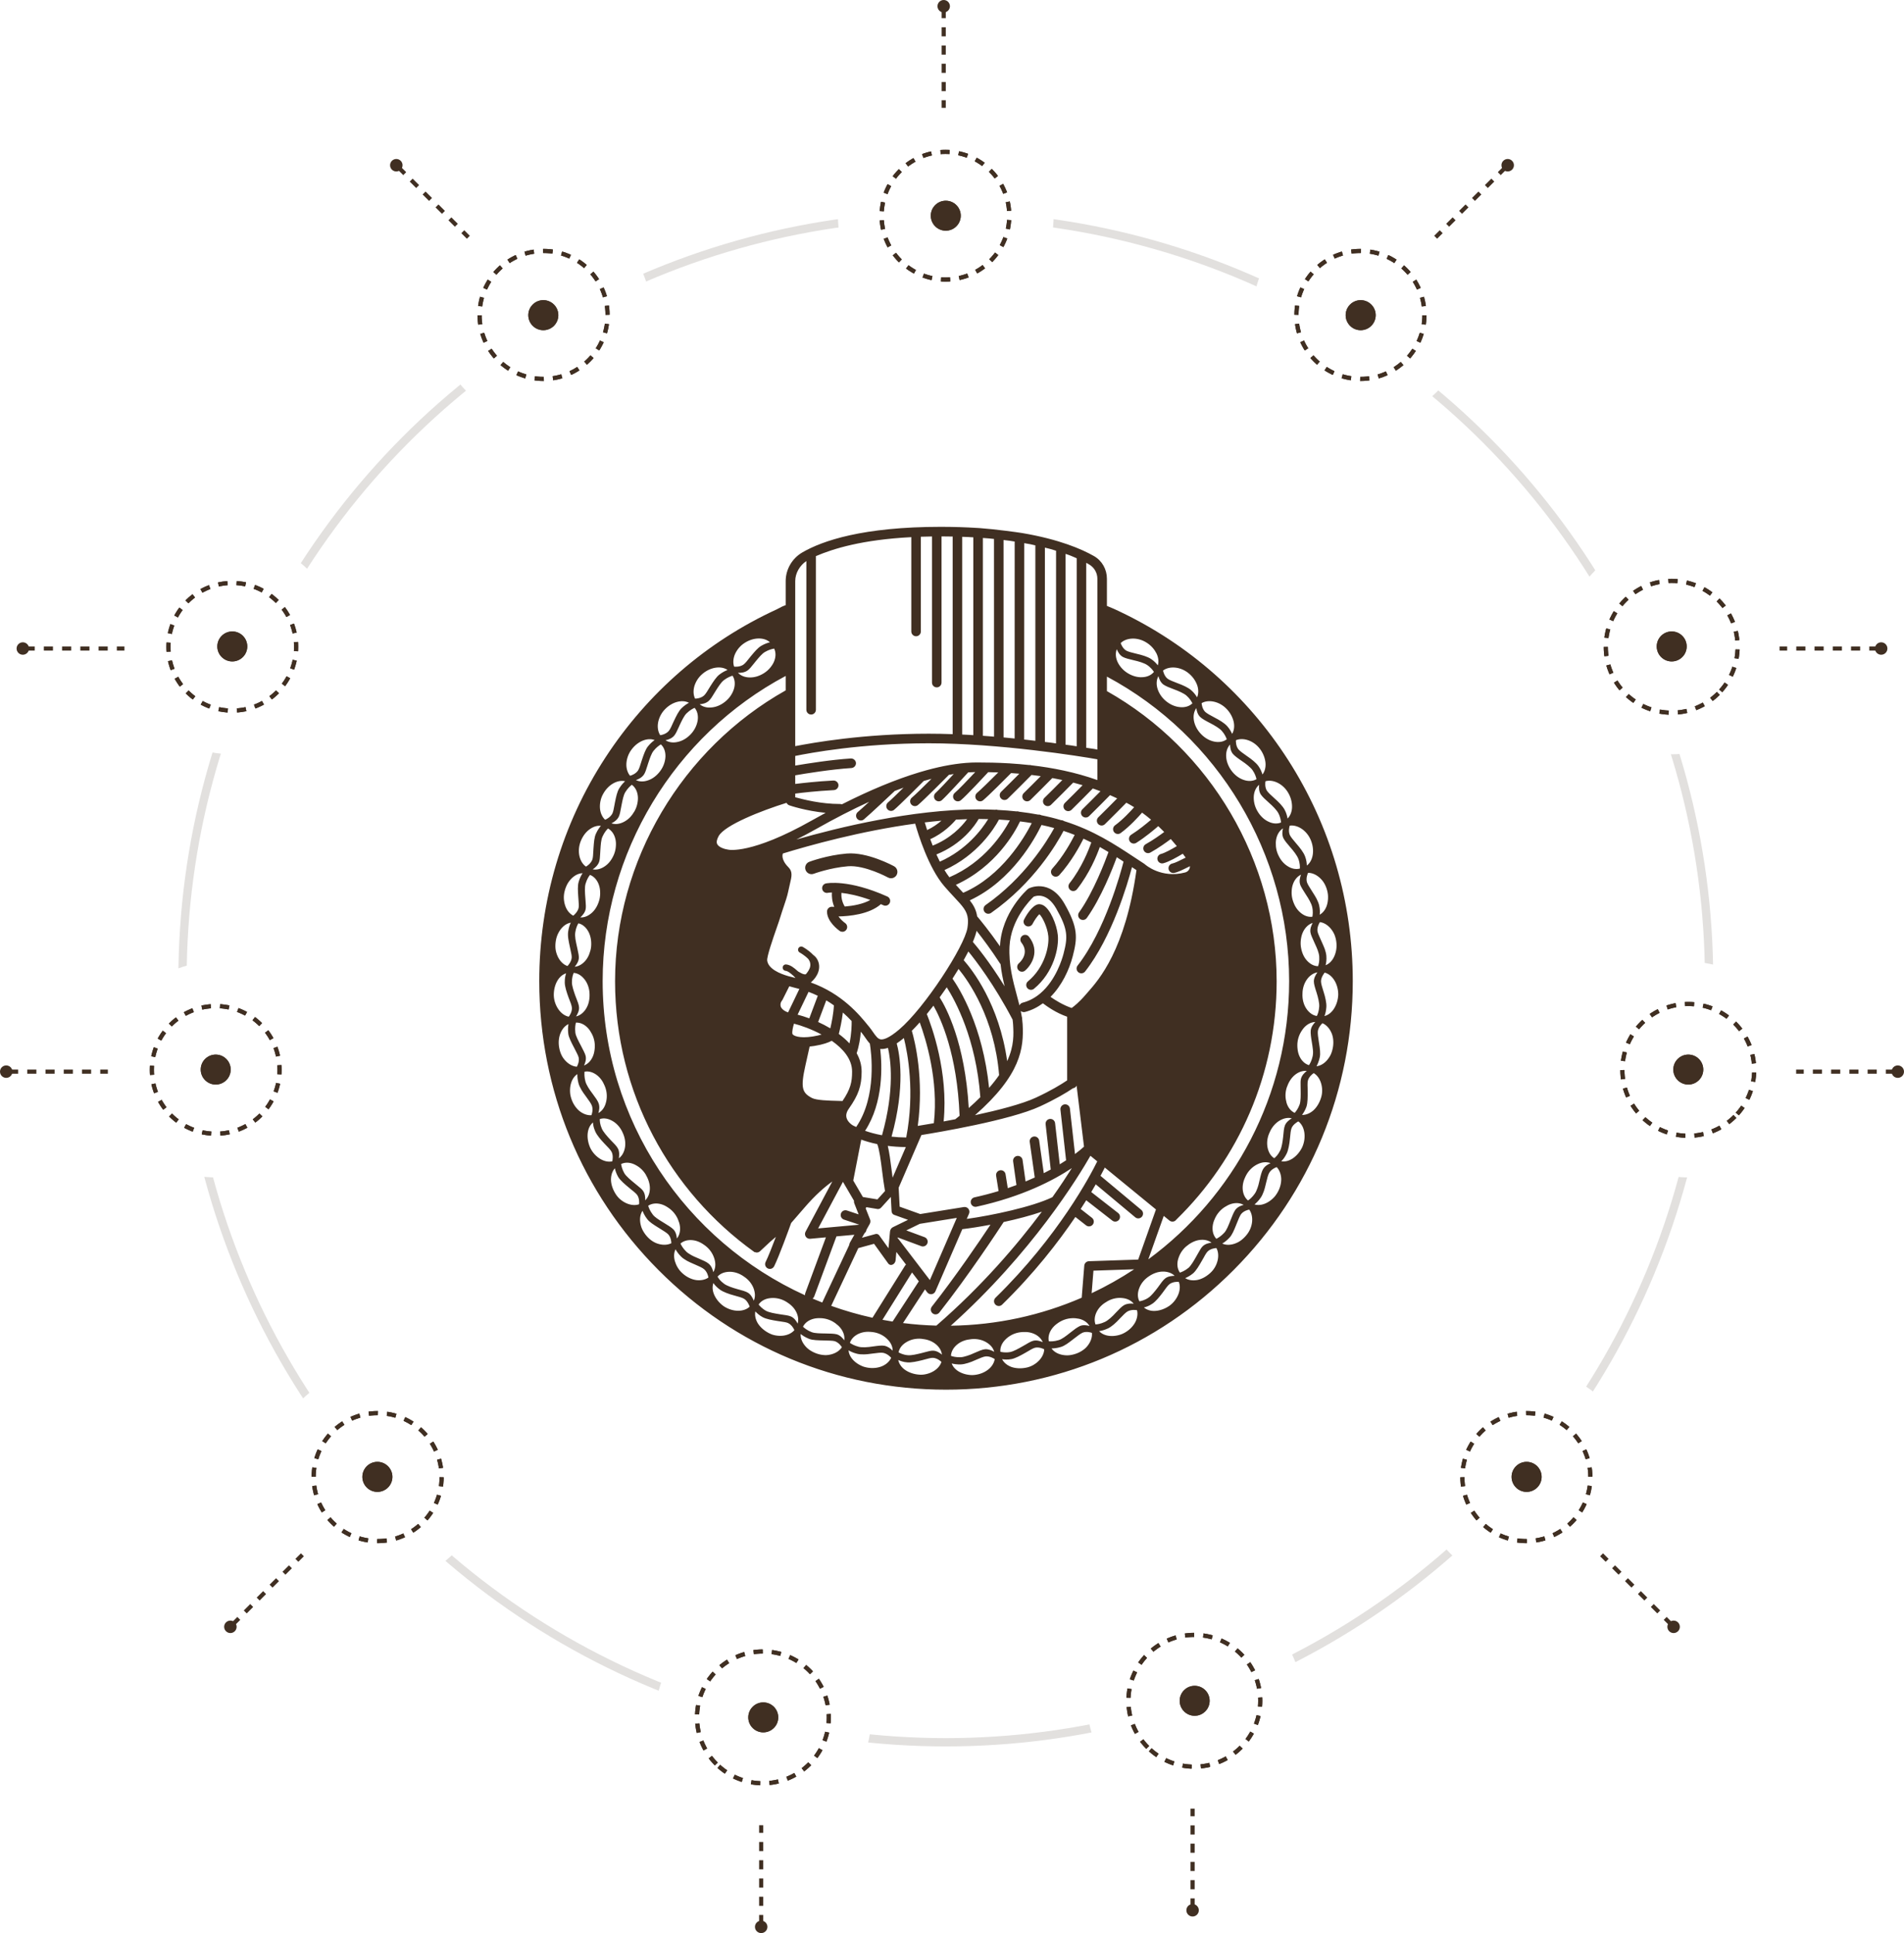 <svg width="459" height="466" viewBox="0 0 459 466" fill="none" xmlns="http://www.w3.org/2000/svg">
<circle cx="228" cy="236" r="184" stroke="#E2E0DE" stroke-width="2"/>
<g filter="url(#filter0_d)">
<path d="M326.118 236.486C326.177 262.538 315.888 287.547 297.514 306.016C279.139 324.484 254.183 334.9 228.131 334.974H228.007C201.955 334.897 176.998 324.48 158.621 306.013C140.244 287.546 129.95 262.539 130 236.486C129.97 217.645 135.342 199.19 145.48 183.309C155.618 167.428 170.097 154.787 187.2 146.884C187.454 146.767 187.655 146.656 187.85 146.546C188.337 146.265 188.851 146.034 189.384 145.857V140.059C189.399 138.66 189.779 137.289 190.485 136.082C191.192 134.875 192.202 133.873 193.414 133.175C198.257 130.361 208.026 127 226.792 127C229.918 127 232.804 127.098 235.495 127.267C235.736 127.267 235.937 127.267 236.178 127.306H236.412C239.831 127.546 245.284 128.294 246.376 128.476C255.372 129.997 260.793 132.376 263.718 134.027C264.677 134.58 265.472 135.377 266.022 136.337C266.572 137.298 266.858 138.386 266.851 139.493V146.039C268.294 146.617 268.957 146.929 269.893 147.384L270.056 147.462C286.864 155.486 301.053 168.111 310.976 183.873C320.899 199.635 326.149 217.887 326.118 236.512V236.486Z" fill="white"/>
</g>
<path fill-rule="evenodd" clip-rule="evenodd" d="M226.784 127C208.018 127 198.256 130.357 193.412 133.173C190.971 134.592 189.407 137.238 189.407 140.079V145.882C188.657 146.143 188.268 146.356 187.882 146.567L187.882 146.567C187.677 146.679 187.472 146.791 187.214 146.91C170.367 154.657 156.125 167.002 145.949 182.611C135.501 198.636 130 217.274 130 236.508C130 262.816 140.209 287.55 158.728 306.153C177.247 324.755 201.874 335 228.063 335C254.253 335 278.877 324.755 297.396 306.153C315.914 287.55 326.114 262.816 326.114 236.508C326.114 217.512 320.72 199.07 310.511 183.176C300.574 167.704 286.581 155.362 270.057 147.484L269.891 147.404C268.948 146.954 268.295 146.643 266.845 146.062V139.511C266.845 137.254 265.675 135.158 263.712 134.042C260.793 132.382 255.373 130.013 246.377 128.491C245.281 128.312 239.824 127.566 236.404 127.325C236.321 127.318 236.243 127.311 236.168 127.304C235.937 127.282 235.736 127.263 235.495 127.265C232.802 127.096 229.909 127 226.784 127ZM251.505 218.231C250.926 217.913 250.314 217.886 249.781 218.155C248.333 218.887 247.108 221.203 246.878 221.66C246.59 222.228 246.816 222.923 247.382 223.212C247.948 223.501 248.64 223.274 248.928 222.706C249.295 221.984 250.016 220.858 250.575 220.385C251.254 221.014 252.492 223.439 252.718 225.639C252.969 228.09 251.86 233.225 247.812 236.566C247.321 236.971 247.25 237.699 247.653 238.192C247.881 238.47 248.21 238.614 248.543 238.614C248.8 238.614 249.058 238.528 249.272 238.351C254.049 234.409 255.318 228.447 255.006 225.402C254.737 222.778 253.182 219.153 251.505 218.231ZM246.421 225.605C246.918 225.208 247.642 225.292 248.037 225.791C250.81 229.299 248.644 232.68 247.11 233.978C246.895 234.16 246.631 234.25 246.37 234.25C246.043 234.25 245.717 234.11 245.49 233.839C245.082 233.352 245.142 232.626 245.625 232.214C245.905 231.972 248.269 229.8 246.235 227.228C245.84 226.728 245.924 226.002 246.421 225.605ZM196.176 210.633C196.214 210.618 200.053 209.191 204.392 208.828C208.469 208.485 214.015 211.502 214.069 211.532C214.303 211.661 214.556 211.722 214.805 211.722C215.347 211.722 215.872 211.433 216.151 210.922C216.558 210.176 216.286 209.24 215.544 208.831C215.284 208.688 209.138 205.342 204.137 205.758C199.38 206.156 195.274 207.682 195.102 207.747C194.308 208.045 193.906 208.932 194.202 209.729C194.499 210.526 195.383 210.931 196.176 210.633ZM199.11 212.965C199.327 212.92 204.533 211.911 213.917 216.122C214.496 216.383 214.757 217.066 214.497 217.648C214.306 218.078 213.887 218.333 213.447 218.333C213.29 218.333 213.131 218.3 212.978 218.232C212.769 218.138 212.563 218.049 212.358 217.96C209.566 220.427 204.702 220.871 202.134 220.921C202.602 221.594 203.313 222.221 203.739 222.52C204.26 222.885 204.387 223.605 204.024 224.129C203.8 224.45 203.443 224.623 203.08 224.623C202.852 224.623 202.623 224.555 202.422 224.415C202.11 224.195 199.368 222.202 199.368 219.745C199.368 219.426 199.499 219.122 199.73 218.904C199.961 218.685 200.27 218.573 200.587 218.591C200.743 218.601 200.921 218.608 201.115 218.612C200.574 217.289 200.493 216.05 200.549 215.14C199.916 215.162 199.587 215.225 199.575 215.228C198.951 215.358 198.344 214.955 198.216 214.33C198.087 213.705 198.488 213.094 199.11 212.965ZM202.842 215.24C202.786 216.038 202.875 217.272 203.648 218.534C205.669 218.37 208.079 217.934 209.816 216.949C206.867 215.883 204.533 215.422 202.842 215.24ZM155.03 287.085C154.762 286.686 154.234 286.259 153.645 285.783L153.644 285.782C153.412 285.594 153.17 285.398 152.93 285.193C152.02 284.445 150.975 283.578 150.521 282.849C149.965 281.88 149.795 281.023 149.736 280.602C150.685 280.139 151.806 280.199 152.844 280.654C153.355 280.887 153.881 281.2 154.36 281.602C154.837 282.005 155.268 282.497 155.627 283.072C156.298 284.2 156.684 285.379 156.665 286.504C156.653 287.623 156.278 288.66 155.536 289.358C155.575 288.709 155.525 287.799 155.03 287.085ZM148.982 276.898C148.691 276.311 147.972 275.588 147.195 274.806L147.138 274.748C146.338 273.884 145.439 272.875 145.092 272.09C144.872 271.576 144.723 271.111 144.662 270.708C144.599 270.306 144.587 269.981 144.59 269.767C145.09 269.6 145.614 269.571 146.133 269.657C146.652 269.743 147.159 269.946 147.667 270.232C148.669 270.811 149.548 271.765 150.091 273.007C150.657 274.189 150.848 275.427 150.675 276.542C150.592 277.098 150.413 277.624 150.17 278.078C149.929 278.529 149.601 278.92 149.189 279.215C149.285 278.591 149.368 277.676 148.982 276.898ZM144.325 265.998C144.122 265.374 143.518 264.557 142.865 263.673L142.817 263.609C142.086 262.662 141.355 261.534 141.129 260.705C140.836 259.625 140.871 258.761 140.919 258.34C141.958 258.146 143.036 258.498 143.939 259.207C144.39 259.562 144.798 260.008 145.137 260.527C145.306 260.787 145.458 261.066 145.59 261.361C145.733 261.653 145.865 261.959 145.969 262.281C146.379 263.527 146.365 264.792 146.049 265.873C145.765 266.94 145.145 267.836 144.249 268.312C144.453 267.697 144.602 266.822 144.325 265.998ZM141.186 254.563C141.125 254.262 140.962 253.913 140.779 253.521L140.726 253.408C140.53 252.987 140.286 252.527 140.032 252.05L140.003 251.995C139.725 251.473 139.427 250.911 139.182 250.372C138.935 249.834 138.736 249.321 138.697 248.893C138.567 247.782 138.73 246.928 138.841 246.516C139.895 246.463 140.907 246.957 141.691 247.783C142.093 248.196 142.399 248.698 142.697 249.254C142.984 249.811 143.196 250.432 143.308 251.101C143.416 251.749 143.422 252.385 143.341 252.99C143.274 253.591 143.143 254.156 142.921 254.669C142.484 255.691 141.741 256.498 140.789 256.85C141.072 256.268 141.372 255.412 141.186 254.563ZM139.08 228.165C138.951 227.586 138.814 226.965 138.721 226.38C138.638 225.796 138.615 225.251 138.673 224.826C138.827 223.718 139.2 222.939 139.436 222.577C140.462 222.814 141.284 223.564 141.842 224.575C142.39 225.587 142.621 226.853 142.501 228.198C142.44 228.849 142.256 229.46 142.045 230.021C141.829 230.581 141.534 231.087 141.181 231.52C140.829 231.953 140.416 232.313 139.969 232.577C139.53 232.841 139.05 233.008 138.545 233.05C138.949 232.564 139.487 231.822 139.543 230.955C139.577 230.427 139.411 229.679 139.228 228.848C139.178 228.625 139.128 228.397 139.08 228.165ZM141.105 216.392L141.104 216.377C141.015 215.201 140.913 213.846 141.168 213.029C141.486 211.957 141.95 211.233 142.233 210.906C143.211 211.282 143.941 212.145 144.344 213.223C144.544 213.762 144.659 214.356 144.677 214.976C144.708 215.599 144.658 216.253 144.49 216.909C144.147 218.174 143.547 219.259 142.712 220.015C141.875 220.769 140.911 221.217 139.892 221.156C140.134 220.946 140.405 220.674 140.635 220.348C140.876 220.024 141.081 219.648 141.172 219.222C141.286 218.731 141.229 218.011 141.165 217.208C141.144 216.943 141.122 216.67 141.105 216.392ZM142.884 209.563C143.423 209.214 144.103 208.634 144.413 207.821C144.601 207.33 144.641 206.569 144.686 205.725L144.686 205.725C144.699 205.49 144.712 205.25 144.728 205.006L144.743 204.775C144.817 203.653 144.898 202.408 145.24 201.681C145.695 200.66 146.263 200.01 146.574 199.718C147.494 200.22 148.114 201.177 148.364 202.297C148.49 202.859 148.52 203.461 148.461 204.081C148.414 204.707 148.268 205.347 148.013 205.976C147.891 206.28 147.745 206.568 147.587 206.841C147.436 207.116 147.267 207.374 147.084 207.614C146.717 208.093 146.291 208.499 145.829 208.818C144.908 209.455 143.884 209.764 142.884 209.563ZM139.77 235.026C140.215 235.307 140.609 235.692 140.966 236.154C141.665 237.08 142.105 238.305 142.124 239.662C142.167 240.974 141.884 242.188 141.289 243.147C140.707 244.104 139.843 244.806 138.868 245.026C139.214 244.489 139.653 243.678 139.591 242.81C139.554 242.205 139.216 241.349 138.845 240.413C138.805 240.312 138.765 240.211 138.725 240.109C138.333 238.999 137.887 237.718 137.874 236.858C137.869 236.299 137.915 235.813 138.01 235.418C138.106 235.023 138.219 234.719 138.303 234.522C138.829 234.566 139.324 234.744 139.77 235.026ZM159.363 290.287C159.913 290.441 160.454 290.698 160.966 291.045C161.498 291.377 161.996 291.803 162.434 292.32C162.857 292.821 163.186 293.364 163.424 293.925C163.659 294.488 163.842 295.033 163.908 295.59C164.051 296.694 163.82 297.767 163.178 298.557C163.128 297.911 162.952 297.022 162.36 296.386C161.889 295.908 161.004 295.36 160.043 294.779C159.997 294.75 159.95 294.722 159.904 294.693L159.812 294.637C158.862 294.057 157.815 293.416 157.351 292.772C156.672 291.885 156.375 291.07 156.26 290.661C157.14 290.075 158.265 289.981 159.363 290.287ZM167.846 308.584C166.75 308.423 165.591 307.895 164.6 307.015C163.61 306.17 163.003 305.064 162.698 304.031C162.401 302.989 162.446 301.978 162.853 301.166C163.116 301.647 163.55 302.292 164.223 302.949C164.582 303.301 165.073 303.629 165.619 303.941C166.07 304.189 166.576 304.409 167.076 304.627L167.076 304.627C167.189 304.676 167.302 304.725 167.413 304.774L167.491 304.807C168.448 305.221 169.333 305.604 169.734 305.961C170.496 306.595 170.753 307.7 170.776 307.974C170.012 308.502 168.967 308.718 167.846 308.584ZM170.848 304.637C170.358 304.202 169.425 303.804 168.416 303.374L168.345 303.344C168.215 303.287 168.081 303.23 167.946 303.172C167.52 302.991 167.081 302.803 166.696 302.584C166.184 302.299 165.728 302.002 165.421 301.703C164.623 300.923 164.216 300.16 164.045 299.773C164.841 299.076 165.947 298.829 167.084 298.979C167.652 299.055 168.229 299.231 168.784 299.507C169.062 299.644 169.332 299.808 169.597 299.992C169.871 300.168 170.136 300.368 170.39 300.592C171.374 301.457 171.992 302.564 172.276 303.645C172.569 304.712 172.486 305.801 171.954 306.668C171.818 306.037 171.514 305.194 170.848 304.637ZM174.463 314.882C173.408 314.122 172.63 313.15 172.192 312.166C171.974 311.673 171.84 311.177 171.8 310.694C171.768 310.202 171.826 309.728 171.977 309.295C172.282 309.762 172.802 310.337 173.563 310.888C173.969 311.185 174.502 311.44 175.089 311.671C175.677 311.9 176.31 312.117 176.961 312.281L177.045 312.304L177.046 312.304C178.054 312.578 178.985 312.831 179.433 313.126C179.85 313.396 180.144 313.815 180.356 314.179C180.571 314.541 180.687 314.873 180.717 315.004C179.33 316.299 176.689 316.344 174.463 314.882ZM181.713 313.552C181.602 313.253 181.443 312.903 181.219 312.574C181.002 312.232 180.726 311.904 180.363 311.666C179.817 311.306 178.835 311.045 177.772 310.763L177.772 310.763L177.694 310.742C176.555 310.424 175.284 309.992 174.587 309.494C174.137 309.166 173.784 308.827 173.516 308.527C173.258 308.214 173.085 307.937 172.979 307.751C173.68 306.949 174.711 306.602 175.872 306.58C177.027 306.57 178.262 306.954 179.357 307.746C180.451 308.465 181.229 309.451 181.643 310.5C182.046 311.562 182.131 312.614 181.713 313.552ZM188.852 321.971C188.298 322.045 187.705 322.038 187.099 321.942C186.797 321.893 186.489 321.827 186.187 321.728C185.888 321.622 185.591 321.492 185.298 321.337C184.148 320.732 183.239 319.888 182.671 318.979C182.118 318.04 181.909 317.032 182.092 316.136C182.47 316.534 183.033 317.086 183.862 317.527C184.752 317.997 186.12 318.231 187.42 318.446C187.672 318.485 187.921 318.521 188.162 318.555C188.931 318.664 189.609 318.76 189.986 318.943C190.883 319.362 191.407 320.391 191.501 320.649C190.905 321.356 189.96 321.824 188.852 321.971ZM192.294 319.081C192 318.499 191.499 317.738 190.714 317.372C190.41 317.23 189.997 317.131 189.518 317.051C189.318 317.018 189.108 316.989 188.89 316.958C188.585 316.916 188.266 316.871 187.947 316.814C186.787 316.629 185.451 316.408 184.694 316.008C183.713 315.478 183.146 314.804 182.881 314.475C183.466 313.594 184.462 313.077 185.585 312.944C186.72 312.796 188.013 312.976 189.204 313.613C189.494 313.765 189.765 313.937 190.019 314.124C190.28 314.297 190.522 314.487 190.744 314.689C191.188 315.095 191.554 315.554 191.83 316.041C192.382 317.014 192.581 318.101 192.294 319.081ZM200.492 326.459C199.954 326.603 199.354 326.711 198.751 326.666C198.144 326.634 197.514 326.513 196.889 326.294C195.664 325.862 194.64 325.178 193.976 324.301C193.302 323.445 192.955 322.488 193.017 321.578C193.444 321.924 194.09 322.359 194.959 322.713C195.193 322.806 195.451 322.889 195.734 322.945C196.018 322.995 196.323 323.031 196.639 323.058C197.271 323.111 197.949 323.124 198.61 323.136L198.678 323.137H198.679C199.19 323.146 199.682 323.155 200.111 323.182L200.191 323.187H200.191C200.606 323.211 200.965 323.231 201.212 323.309C202.161 323.59 202.821 324.528 202.948 324.769C202.451 325.552 201.574 326.152 200.492 326.459ZM203.526 323.106C203.156 322.576 202.555 321.9 201.724 321.654C201.078 321.482 200.039 321.468 198.92 321.452L198.915 321.452C198.325 321.444 197.691 321.435 197.103 321.392C196.809 321.37 196.526 321.34 196.267 321.298C196.012 321.243 195.779 321.178 195.581 321.097C194.55 320.676 193.883 320.122 193.578 319.827C194.041 318.875 194.962 318.223 196.062 317.929C196.615 317.778 197.206 317.737 197.828 317.761C198.453 317.777 199.096 317.89 199.734 318.114C200.351 318.33 200.909 318.632 201.396 318.994C201.885 319.353 202.316 319.734 202.655 320.178C203.335 321.056 203.679 322.099 203.526 323.106ZM190.07 209.065C188.179 207.166 188.671 205.891 188.736 205.747C195.007 203.822 207.466 200.333 220.62 198.548C221.353 201.131 223.855 209.212 227.617 213.603L227.624 213.61L227.633 213.622L227.642 213.633C228.541 214.675 229.348 215.541 230.061 216.304C232.087 218.474 233.153 219.619 233.328 221.526C233.385 222.143 233.35 222.839 233.221 223.676C232.549 228.068 222.915 242.967 216.749 248.193C214.26 250.302 212.971 250.644 212.331 250.559C211.663 250.47 211.172 249.823 210.442 248.768C210.167 248.37 209.883 247.96 209.557 247.566C209.457 247.446 209.347 247.311 209.228 247.165L209.228 247.164L209.181 247.107C207.248 244.73 203.022 239.539 195.444 236.835C195.507 236.8 195.567 236.756 195.62 236.703L195.682 236.64L195.773 236.55L195.773 236.55C195.891 236.433 196.01 236.316 196.123 236.193L196.531 235.693L196.568 235.637C196.682 235.473 196.793 235.31 196.89 235.129L196.912 235.088C197.013 234.9 197.113 234.712 197.19 234.502C197.27 234.311 197.324 234.099 197.377 233.891L197.377 233.891L197.398 233.812C197.443 233.568 197.478 233.323 197.476 233.069C197.477 232.818 197.461 232.562 197.407 232.315C197.359 232.067 197.279 231.826 197.181 231.599C197.085 231.369 196.952 231.16 196.815 230.96C196.792 230.932 196.771 230.904 196.749 230.875C196.697 230.807 196.646 230.74 196.585 230.677L196.448 230.534L196.344 230.443C196.252 230.362 196.12 230.248 195.992 230.149C194.91 229.012 193.576 228.296 193.512 228.263C193.138 228.064 192.675 228.208 192.477 228.583C192.279 228.959 192.422 229.425 192.796 229.624C192.809 229.631 193.974 230.26 194.876 231.205C194.894 231.235 194.911 231.263 194.928 231.291C194.939 231.308 194.949 231.325 194.959 231.343C194.991 231.395 195.025 231.452 195.068 231.521L195.139 231.64C195.134 231.645 195.159 231.692 195.168 231.716C195.184 231.748 195.197 231.784 195.211 231.819L195.211 231.819C195.22 231.843 195.229 231.867 195.239 231.889C195.278 232.009 195.307 232.129 195.326 232.247C195.348 232.364 195.359 232.481 195.352 232.596C195.353 232.71 195.344 232.823 195.322 232.936C195.311 233.006 195.292 233.077 195.273 233.148C195.261 233.191 195.249 233.234 195.239 233.277C195.224 233.314 195.21 233.352 195.196 233.39C195.167 233.467 195.139 233.545 195.094 233.623C195.053 233.726 194.993 233.83 194.934 233.934C194.925 233.949 194.917 233.963 194.908 233.978C194.875 234.04 194.833 234.1 194.79 234.16C194.75 234.217 194.709 234.275 194.675 234.335L194.402 234.692C194.387 234.707 194.373 234.723 194.36 234.738C194.34 234.761 194.32 234.785 194.301 234.809C194.288 234.824 194.275 234.84 194.261 234.856C194.254 234.857 194.246 234.858 194.238 234.86L194.238 234.86C194.214 234.864 194.191 234.867 194.167 234.875C194.148 234.875 194.129 234.875 194.109 234.875C194.066 234.874 194.022 234.873 193.976 234.878C193.934 234.866 193.89 234.86 193.846 234.854C193.815 234.851 193.783 234.847 193.751 234.84C193.713 234.826 193.676 234.815 193.638 234.803C193.591 234.789 193.543 234.774 193.494 234.755C193.452 234.735 193.41 234.718 193.368 234.701L193.368 234.701C193.316 234.679 193.262 234.657 193.208 234.63C193.013 234.528 192.801 234.414 192.586 234.286C192.548 234.263 192.508 234.239 192.467 234.216C192.441 234.201 192.416 234.186 192.39 234.171L192.33 234.118C192.294 234.087 192.259 234.057 192.221 234.024C191.469 233.364 190.616 232.615 189.531 232.495C189.113 232.449 188.731 232.754 188.685 233.177C188.639 233.599 188.942 233.98 189.363 234.026C189.97 234.094 190.574 234.623 191.213 235.184C191.273 235.237 191.336 235.291 191.398 235.345C191.418 235.37 191.437 235.394 191.456 235.419C191.483 235.454 191.51 235.488 191.54 235.523L191.765 235.772L191.697 235.753C191.637 235.736 191.575 235.719 191.514 235.702C191.441 235.668 191.364 235.641 191.283 235.624C191.206 235.607 191.123 235.588 191.038 235.569C190.586 235.443 190.243 235.352 189.999 235.3C187.995 234.722 185.227 233.571 184.95 231.568C184.819 230.625 186.41 226.056 187.175 223.858L187.175 223.857L187.176 223.856L187.177 223.853C187.601 222.635 187.967 221.584 188.173 220.885C188.375 220.197 188.644 219.402 188.905 218.632L188.905 218.632L188.908 218.623L188.91 218.616C189.343 217.334 189.792 216.009 189.994 215.006C190.154 214.213 190.306 213.577 190.44 213.016C190.857 211.28 191.132 210.132 190.07 209.065ZM188.736 205.747L188.711 205.755L188.725 205.763L188.736 205.747ZM237.312 219.788C237.535 220.11 237.893 220.283 238.257 220.283C238.484 220.283 238.713 220.215 238.913 220.075C249.245 212.846 254.806 203.316 256.392 200.298C257.321 200.604 258.213 200.928 259.073 201.271C258.231 202.934 256.263 206.529 253.663 209.404C253.236 209.877 253.271 210.607 253.741 211.036C253.962 211.237 254.238 211.336 254.514 211.336C254.827 211.336 255.139 211.209 255.366 210.958C258.249 207.769 260.344 203.885 261.198 202.175C261.841 202.468 262.468 202.771 263.08 203.081C262.505 204.741 260.795 209.182 257.83 212.925C257.435 213.425 257.517 214.151 258.014 214.549C258.226 214.718 258.479 214.8 258.729 214.8C259.068 214.8 259.403 214.651 259.63 214.364C262.652 210.55 264.421 206.189 265.136 204.181C265.845 204.579 266.539 204.985 267.223 205.4C266.449 207.547 263.609 215.073 260.131 219.944C259.761 220.462 259.879 221.184 260.395 221.556C260.598 221.702 260.832 221.772 261.064 221.772C261.423 221.772 261.775 221.605 262 221.29C265.464 216.44 268.23 209.354 269.22 206.647C269.767 206.997 270.311 207.351 270.854 207.707C270.222 210.194 266.441 224.257 259.778 232.765C259.386 233.266 259.472 233.993 259.971 234.387C260.182 234.554 260.432 234.635 260.681 234.635C261.022 234.635 261.359 234.484 261.586 234.194C268.094 225.883 271.84 213.015 272.887 209.045C273.188 209.244 273.49 209.442 273.792 209.64L273.794 209.641L273.967 209.755C271.293 228.946 264.94 236.138 262.207 239.228C262.003 239.459 261.82 239.666 261.662 239.852C260.17 241.6 258.941 242.57 258.344 242.992C256.244 242.272 254.368 241.094 253.255 240.31C255.972 237.572 257.742 233.854 258.613 230.498C259.769 226.043 259.914 223.655 256.633 217.888C253.057 211.602 248.058 214.138 248.009 214.164C247.929 214.206 247.855 214.257 247.787 214.316C247.529 214.542 241.472 219.931 241.068 228.03C241.068 228.041 241.067 228.052 241.067 228.063L241.067 228.075C241.066 228.089 241.066 228.102 241.065 228.116C238.499 224.434 236.261 221.721 235.561 220.891C235.341 219.387 234.712 218.219 233.788 217.041C244.023 212.3 249.581 202.005 251.08 198.872C252.143 199.098 253.16 199.346 254.137 199.616C252.376 202.827 246.991 211.607 237.598 218.179C237.077 218.544 236.949 219.264 237.312 219.788ZM255.641 267.497L257.004 279.709C256.532 280.021 256.02 280.345 255.475 280.677L254.352 270.751C254.28 270.117 253.709 269.664 253.079 269.734C252.448 269.806 251.995 270.378 252.067 271.012L253.302 281.931C252.769 282.222 252.211 282.516 251.625 282.812L250.514 274.955C250.425 274.323 249.838 273.882 249.214 273.974C248.585 274.063 248.148 274.648 248.237 275.28L249.45 283.855C248.745 284.177 248.009 284.497 247.24 284.814L246.512 279.638C246.423 279.006 245.842 278.569 245.212 278.656C244.583 278.745 244.146 279.33 244.234 279.961L245.038 285.677C244.362 285.929 243.666 286.176 242.946 286.419L242.41 283.07C242.309 282.44 241.718 282.009 241.092 282.113C240.465 282.214 240.038 282.806 240.139 283.436L240.729 287.127C238.915 287.675 236.979 288.185 234.913 288.639C234.293 288.776 233.9 289.392 234.036 290.015C234.154 290.555 234.629 290.923 235.158 290.923C235.24 290.923 235.322 290.914 235.405 290.896C246.477 288.461 253.972 284.535 258.396 281.586C257.184 283.511 255.622 285.889 253.705 288.598C248.829 290.952 239.116 292.995 233.055 293.84L233.603 292.575C233.77 292.188 233.714 291.74 233.457 291.406C233.199 291.073 232.782 290.908 232.366 290.974L221.84 292.665L216.883 290.89L216.641 286.319L222.127 273.615C225.761 273.032 243.51 270.066 250.751 266.695C254.499 264.951 257.021 263.455 258.657 262.347C259.037 262.297 259.356 262.064 259.526 261.737L259.539 261.727L261.323 276.415C260.922 276.783 260.201 277.41 259.15 278.2L257.927 267.239C257.857 266.605 257.287 266.149 256.656 266.22C256.025 266.291 255.571 266.863 255.641 267.497ZM206.516 253.895C207.119 252.079 207.397 250.216 207.519 248.715C207.615 248.833 207.707 248.945 207.79 249.045C208.051 249.361 208.295 249.713 208.553 250.086C208.897 250.584 209.262 251.109 209.695 251.568C210.027 253.59 211.474 264.274 206.395 271.683C206.35 271.66 206.311 271.639 206.281 271.622C206.228 271.594 206.199 271.577 206.199 271.577C206.127 271.533 206.05 271.497 205.97 271.471C205.499 271.313 204.435 270.571 204.107 269.569C203.873 268.851 204.044 268.097 204.629 267.264C206.965 263.94 207.715 261.766 207.715 258.318C207.715 256.714 207.268 255.24 206.516 253.895ZM212.2 252.865C212.784 252.916 213.399 252.834 214.066 252.607C214.699 255.318 215.749 262.588 212.628 273.669C210.95 273.359 209.583 272.962 208.548 272.596C213.016 265.733 212.658 256.856 212.2 252.865ZM216.172 251.524C216.713 251.168 217.286 250.74 217.898 250.236C218.821 253.923 220.575 263.191 218.463 274.206C217.191 274.196 216.011 274.122 214.926 274.003C218.311 261.797 216.87 254.083 216.172 251.524ZM218.368 276.516L215.18 283.895C215.096 283.269 215.015 282.636 214.935 282.008C214.663 279.854 214.401 277.789 214.014 276.227C215.33 276.395 216.782 276.502 218.368 276.516ZM207.62 274.724C208.629 275.09 209.918 275.482 211.483 275.807C211.997 277.116 212.331 279.748 212.654 282.3L212.655 282.312L212.655 282.312C212.854 283.882 213.059 285.504 213.317 286.929C213.328 286.989 213.346 287.046 213.365 287.102L211.524 289.134L208.016 288.553L205.696 284.586L207.62 274.724ZM208.422 297.259C208.679 297.067 208.852 296.773 208.883 296.44L209.654 295.072C209.848 294.731 209.884 294.325 209.752 293.99L208.684 291.276C208.757 291.194 208.82 291.106 208.866 291.009L211.527 291.45L211.616 291.459C211.906 291.474 212.207 291.344 212.432 291.098L214.751 288.54L214.933 291.963C214.954 292.383 215.188 292.726 215.528 292.85L218.895 294.055L215.238 295.839C214.864 296.023 214.595 296.431 214.553 296.881L214.188 300.908L211.962 297.81C211.803 297.594 211.576 297.469 211.323 297.455C211.227 297.45 211.13 297.458 211.033 297.487L207.792 298.377L208.422 297.259ZM210.709 299.837L214.119 304.573C214.277 304.793 214.508 304.918 214.757 304.932C214.896 304.939 215.04 304.913 215.179 304.849C215.579 304.677 215.866 304.256 215.906 303.792L216.086 301.806L218.415 304.85C218.322 304.927 218.236 305.016 218.169 305.124L210.328 317.662C206.929 316.912 203.608 315.952 200.378 314.796L206.916 300.876L210.709 299.837ZM219.868 306.75L221.502 308.887L215.176 318.582C214.358 318.452 213.545 318.309 212.735 318.155L219.868 306.75ZM216.579 298.657C216.522 298.583 216.458 298.521 216.389 298.465L216.404 298.3L222.089 300.407C222.22 300.455 222.354 300.479 222.487 300.479C222.955 300.479 223.394 300.19 223.566 299.723C223.786 299.125 223.481 298.46 222.885 298.239L218.484 296.608L221.732 295.022L230.656 293.588L224.167 308.579L216.579 298.657ZM244.104 245.786C244.162 246.206 244.209 246.619 244.231 247.022C244.356 249.27 244.511 252.092 242.801 255.802C240.879 242.063 234.36 233.765 232.321 231.463C232.728 230.739 233.103 230.038 233.446 229.364C235.201 231.514 239.658 237.309 244.104 245.786ZM234.526 227.062C234.961 226.036 235.269 225.13 235.425 224.382C236.866 226.21 238.978 229.015 241.077 232.261C241.107 232.308 241.144 232.348 241.181 232.387L241.204 232.411C241.408 234.31 241.775 236.093 242.187 237.775C238.386 231.626 235.241 227.887 234.526 227.062ZM246.528 246.894C246.505 246.487 246.462 246.077 246.409 245.664C246.432 245.474 246.403 245.279 246.328 245.092C246.256 244.636 246.172 244.176 246.074 243.711C246.348 243.944 246.728 244.045 247.102 243.949C248.722 243.533 250.123 242.804 251.41 241.861C252.506 242.676 254.577 244.162 257.261 245.096V260.438C255.727 261.468 253.374 262.905 249.734 264.599C246.406 266.148 240.588 267.641 235.044 268.834C246.123 259.1 246.847 252.662 246.528 246.894ZM250.82 239.444C250.76 239.485 250.703 239.532 250.65 239.585C249.494 240.535 248.132 241.299 246.532 241.71C246.176 241.802 245.901 242.051 245.764 242.365C245.569 241.574 245.352 240.768 245.131 239.947L245.131 239.944L245.13 239.944C244.2 236.486 243.145 232.566 243.366 228.146C243.691 221.613 248.397 216.906 249.186 216.161C249.828 215.894 252.416 215.133 254.636 219.034C257.52 224.104 257.417 225.946 256.387 229.915C256.062 231.17 254.548 236.271 250.82 239.444ZM240.858 259.172C240.188 260.144 239.389 261.169 238.443 262.248C236.919 247.365 231.339 238.373 229.622 235.916C230.131 235.13 230.619 234.349 231.084 233.58C233.527 236.563 239.737 245.399 240.858 259.172ZM236.332 264.494C235.492 265.333 234.564 266.202 233.54 267.104C232.623 251.281 228.048 242.831 226.526 240.427C227.105 239.629 227.678 238.819 228.235 238.003C230.31 241.25 235.29 250.381 236.332 264.494ZM231.328 268.979C230.993 269.253 230.646 269.53 230.294 269.809C229.307 270.001 228.363 270.178 227.481 270.34C228.664 258.417 224.561 247.265 223.426 244.458C223.96 243.805 224.497 243.125 225.033 242.427C226.786 245.513 230.747 254.057 231.328 268.979ZM225.12 270.765C223.056 271.127 221.622 271.356 221.247 271.415C222.783 259.984 220.554 251.019 219.816 248.488C220.432 247.874 221.07 247.194 221.722 246.459C223.165 250.391 226.315 260.473 225.12 270.765ZM232.201 215.219C232.05 215.057 231.897 214.892 231.739 214.723C231.334 214.29 230.895 213.818 230.432 213.306C240.074 208.88 244.634 200.679 245.906 198.012C246.88 198.132 247.82 198.269 248.727 198.423C246.951 201.915 241.504 211.211 232.201 215.219ZM228.864 211.477C228.455 210.943 228.062 210.36 227.687 209.742C235.666 206.134 239.639 199.775 240.824 197.569C241.725 197.619 242.601 197.681 243.45 197.756C241.847 200.79 237.378 207.806 228.864 211.477ZM226.566 207.717C226.278 207.145 226.002 206.563 225.741 205.979C231.963 203.475 234.995 199.046 235.933 197.428H235.937H235.937C236.047 197.429 236.158 197.429 236.268 197.429C236.932 197.434 237.58 197.446 238.219 197.462C236.665 199.982 232.998 204.862 226.566 207.717ZM224.848 203.849C224.637 203.316 224.44 202.794 224.257 202.291C227.507 200.85 229.697 198.487 230.453 197.583C231.353 197.532 232.25 197.494 233.143 197.468C231.833 199.258 229.207 202.099 224.848 203.849ZM223.503 200.097C223.267 199.369 223.076 198.74 222.933 198.253C224.272 198.093 225.616 197.952 226.957 197.835C226.066 198.607 224.896 199.452 223.503 200.097ZM204.782 251.531C204.02 250.704 203.147 249.944 202.209 249.25C202.482 248.168 202.952 246.133 203.191 244.082C203.992 244.788 204.695 245.485 205.304 246.136C205.319 247.013 205.295 249.21 204.782 251.531ZM201.027 242.357C200.946 244.251 200.502 246.462 200.168 247.897C199.204 247.324 198.211 246.813 197.228 246.367L199.188 241.15C199.839 241.539 200.452 241.944 201.027 242.357ZM197.144 240.048L195.099 245.49C194.096 245.118 193.143 244.822 192.28 244.599L194.921 239.102C195.7 239.391 196.44 239.708 197.144 240.048ZM188.506 241.215C188.559 241.15 188.605 241.08 188.643 241.005L190.274 237.758C190.316 237.768 190.358 237.778 190.4 237.788C190.527 237.824 190.653 237.859 190.768 237.891C191.168 238.004 191.535 238.106 191.723 238.149C192.057 238.226 192.383 238.31 192.706 238.397L189.986 244.056C189.291 243.821 188.765 243.479 188.422 243.03C188.031 242.519 188.067 241.755 188.506 241.215ZM191.406 246.767C193.139 247.206 195.642 248.096 198.058 249.393C197.52 249.554 196.824 249.718 195.927 249.862C192.681 250.382 191.107 249.668 191.02 249.19C190.923 248.653 191.139 247.643 191.406 246.767ZM194.163 256.839C194.711 254.39 194.999 253.097 195.15 252.415C195.16 252.371 195.167 252.327 195.177 252.283C195.537 252.249 195.907 252.205 196.289 252.144C198.477 251.794 199.762 251.301 200.506 250.891C203.252 252.814 205.415 255.318 205.415 258.318C205.415 260.816 205.069 262.498 203.104 265.415C202.737 265.402 202.339 265.392 201.923 265.382L201.919 265.381C199.88 265.331 196.8 265.255 195.724 264.679C193.393 263.434 192.937 262.318 194.163 256.839ZM203.211 284.898L205.88 289.463L205.87 289.533C205.854 289.72 205.877 289.906 205.943 290.074L206.993 292.742L204.176 291.807C203.573 291.607 202.923 291.935 202.723 292.541C202.524 293.147 202.851 293.8 203.454 294.001L207.148 295.227L197.227 296.129L203.211 284.898ZM205.961 297.655L204.893 299.547C204.79 299.728 204.738 299.926 204.726 300.122L198.214 313.988C197.436 313.684 196.662 313.373 195.896 313.047C196.066 312.918 196.205 312.743 196.285 312.527L201.643 298.048L205.961 297.655ZM212.624 329.351C211.599 329.769 210.333 329.914 209.032 329.667C208.714 329.605 208.405 329.528 208.11 329.43C207.818 329.319 207.538 329.193 207.273 329.053C206.744 328.773 206.275 328.438 205.883 328.066C205.099 327.321 204.626 326.428 204.565 325.522C205.035 325.8 205.736 326.134 206.648 326.355C207.136 326.473 207.725 326.505 208.354 326.493C208.827 326.491 209.331 326.425 209.832 326.359C209.995 326.338 210.158 326.316 210.319 326.297L210.406 326.286C211.439 326.15 212.393 326.024 212.92 326.124C213.406 326.227 213.845 326.459 214.183 326.71C214.521 326.961 214.757 327.222 214.836 327.332C214.447 328.172 213.653 328.918 212.624 329.351ZM214.353 324.893C214.018 324.677 213.633 324.505 213.208 324.416C212.566 324.294 211.561 324.431 210.475 324.58L210.396 324.591C209.217 324.778 207.882 324.867 207.049 324.67C205.967 324.407 205.23 323.96 204.887 323.714C205.219 322.707 206.047 321.928 207.102 321.476C207.63 321.25 208.216 321.107 208.832 321.059C209.141 321.036 209.457 321.036 209.778 321.063L209.808 321.065L209.809 321.065C210.12 321.089 210.442 321.114 210.763 321.178C212.047 321.421 213.144 322.033 213.932 322.844C214.724 323.615 215.206 324.586 215.187 325.605C214.969 325.371 214.686 325.11 214.353 324.893ZM225.028 330.561C224.547 330.845 223.999 331.071 223.404 331.219C222.81 331.371 222.17 331.444 221.512 331.375C220.219 331.265 219.055 330.84 218.179 330.223C217.74 329.922 217.375 329.546 217.098 329.137C216.82 328.731 216.63 328.295 216.54 327.845C217.042 328.071 217.775 328.356 218.711 328.419C219.713 328.506 221.062 328.191 222.342 327.883C222.496 327.841 222.648 327.799 222.798 327.758L222.802 327.757C223.66 327.52 224.43 327.308 224.898 327.328C225.887 327.363 226.769 328.107 226.955 328.309C226.68 329.192 225.991 329.993 225.028 330.561ZM222.909 325.984L222.909 325.984C222.676 326.047 222.437 326.112 222.194 326.173C221.054 326.453 219.738 326.769 218.886 326.696C217.778 326.621 216.998 326.206 216.624 326.007L216.62 326.005C216.816 324.961 217.53 324.111 218.513 323.536C219.503 322.931 220.762 322.614 222.107 322.731C222.758 322.802 223.377 322.913 223.945 323.113C224.512 323.313 225.027 323.593 225.471 323.934C226.357 324.615 226.962 325.539 227.077 326.554C226.581 326.133 225.825 325.627 224.959 325.596C224.441 325.57 223.715 325.766 222.909 325.984ZM225.73 319.56C223.016 319.484 220.334 319.276 217.691 318.942L222.986 310.828L223.531 311.541C223.751 311.827 224.089 311.992 224.443 311.992C224.49 311.992 224.537 311.989 224.584 311.983C224.988 311.933 225.335 311.672 225.498 311.297L231.986 296.308C233.894 296.08 236.254 295.713 238.773 295.234C236.129 299.215 230.409 307.648 224.639 314.981C224.245 315.482 224.33 316.208 224.828 316.604C225.039 316.772 225.291 316.853 225.54 316.853C225.88 316.853 226.216 316.702 226.443 316.414C233.528 307.41 240.535 296.769 241.958 294.586C245.164 293.89 248.417 293.044 251.157 292.103C245.224 300.057 236.742 310.017 225.73 319.56ZM262.87 278.616L264.515 279.964C262.943 283.172 255.253 297.922 239.977 312.848C239.522 313.293 239.512 314.024 239.955 314.481C240.18 314.714 240.48 314.831 240.779 314.831C241.068 314.831 241.358 314.722 241.581 314.504C249.306 306.956 255.133 299.433 259.24 293.37L261.828 295.396C262.038 295.56 262.287 295.64 262.534 295.64C262.876 295.64 263.215 295.487 263.442 295.195C263.832 294.691 263.743 293.965 263.242 293.573L260.52 291.443C260.994 290.716 261.441 290.015 261.86 289.344L268.15 294.246C268.36 294.41 268.608 294.489 268.855 294.489C269.198 294.489 269.537 294.335 269.764 294.042C270.153 293.538 270.062 292.812 269.56 292.421L263.07 287.362C263.464 286.704 263.826 286.083 264.157 285.503L273.672 293.444C273.887 293.624 274.147 293.711 274.406 293.711C274.736 293.711 275.064 293.569 275.291 293.294C275.697 292.803 275.63 292.075 275.142 291.667L265.299 283.452C265.736 282.643 266.083 281.973 266.341 281.46L278.669 291.56L274.388 303.639L262.497 304.035C261.912 304.055 261.435 304.512 261.388 305.097L260.768 312.832C251.058 317.042 240.393 319.433 229.199 319.582C248.836 302.007 260.091 283.484 262.87 278.616ZM273.408 305.984C270.145 308.137 266.723 310.066 263.163 311.747L263.599 306.311L273.408 305.984ZM230.775 324.092C231.222 323.729 231.748 323.429 232.33 323.214C232.62 323.106 232.925 323.019 233.242 322.956C233.559 322.896 233.887 322.853 234.222 322.815C235.524 322.693 236.746 322.979 237.722 323.542C238.21 323.831 238.633 324.161 238.967 324.547C239.301 324.936 239.547 325.384 239.674 325.876C239.401 325.711 239.059 325.538 238.68 325.421C238.3 325.305 237.879 325.209 237.447 325.254C236.796 325.314 235.866 325.724 234.86 326.167L234.86 326.167L234.788 326.199C234.715 326.231 234.641 326.263 234.566 326.296C234.364 326.386 234.158 326.477 233.95 326.559C233.666 326.664 233.38 326.765 233.101 326.853C232.543 327.031 232.013 327.16 231.586 327.177C230.474 327.22 229.644 327.004 229.247 326.846C229.295 325.801 229.881 324.814 230.775 324.092ZM238.211 330.162C237.337 330.848 236.158 331.337 234.841 331.458C234.196 331.532 233.567 331.446 232.983 331.332C232.399 331.208 231.858 331.015 231.38 330.765C230.425 330.265 229.729 329.537 229.426 328.682C229.954 328.82 230.717 328.948 231.655 328.909C232.156 328.888 232.731 328.757 233.333 328.572L233.351 328.566L233.351 328.566C233.646 328.473 233.948 328.377 234.25 328.256L235.173 327.861L235.249 327.828C236.209 327.411 237.095 327.026 237.629 326.977C238.616 326.904 239.588 327.465 239.799 327.634C239.651 328.55 239.088 329.493 238.211 330.162ZM242.32 322.973C243.115 322.149 244.236 321.474 245.562 321.222C246.204 321.1 246.839 321.079 247.434 321.103C248.033 321.139 248.604 321.266 249.122 321.472C250.158 321.883 250.989 322.606 251.374 323.551C250.783 323.282 249.919 323.004 249.079 323.213C248.754 323.294 248.369 323.477 247.946 323.716C247.808 323.792 247.667 323.877 247.522 323.964C247.493 323.982 247.463 323.999 247.434 324.017C247.384 324.047 247.334 324.077 247.283 324.107C247.054 324.237 246.814 324.373 246.571 324.511C245.55 325.095 244.369 325.762 243.529 325.927C242.434 326.125 241.572 325.956 241.16 325.864C241.069 324.809 241.525 323.781 242.32 322.973ZM250.484 327.972C249.71 328.775 248.619 329.477 247.314 329.706C246.041 329.956 244.806 329.869 243.797 329.517C242.781 329.126 241.991 328.472 241.577 327.657C242.12 327.731 242.902 327.808 243.825 327.634C244.812 327.441 246.025 326.765 247.173 326.115C247.455 325.963 247.728 325.799 247.987 325.644L247.987 325.644C248.157 325.542 248.321 325.444 248.478 325.355C248.873 325.131 249.22 324.963 249.487 324.897C250.447 324.658 251.496 325.131 251.73 325.274C251.704 326.199 251.258 327.16 250.484 327.972ZM252.843 323.336C252.612 322.302 252.925 321.212 253.601 320.29C253.939 319.829 254.37 319.409 254.876 319.056C255.377 318.683 255.947 318.359 256.583 318.133C257.812 317.689 259.081 317.684 260.15 317.915C261.226 318.171 262.142 318.767 262.648 319.65C262.03 319.47 261.141 319.321 260.341 319.653C260.186 319.717 260.02 319.809 259.845 319.922C259.666 320.026 259.477 320.15 259.28 320.289C258.901 320.557 258.492 320.879 258.068 321.214L258.019 321.252L257.94 321.314C257.03 322.031 255.998 322.845 255.195 323.063C254.128 323.386 253.264 323.374 252.843 323.336ZM262.366 324.177C262.203 324.408 262.019 324.631 261.815 324.846C261.609 325.055 261.378 325.242 261.132 325.422C260.639 325.779 260.072 326.083 259.449 326.306C258.838 326.524 258.225 326.658 257.634 326.711C257.039 326.752 256.461 326.692 255.934 326.574C254.876 326.331 254.011 325.803 253.493 325.055C254.041 325.055 254.815 324.988 255.714 324.715C256.624 324.466 257.644 323.676 258.631 322.911L258.829 322.758C259.673 322.091 260.468 321.496 260.97 321.267C261.884 320.887 262.982 321.203 263.231 321.31C263.33 322.235 263.02 323.256 262.366 324.177ZM264.429 316.137C264.7 315.628 265.068 315.147 265.519 314.722C265.969 314.293 266.514 313.94 267.103 313.607C268.256 312.989 269.493 312.778 270.612 312.916C271.711 313.025 272.691 313.479 273.31 314.287C272.994 314.241 272.611 314.214 272.215 314.254C271.821 314.297 271.41 314.4 271.024 314.598C270.447 314.906 269.748 315.645 268.993 316.444L268.939 316.502C268.136 317.391 267.142 318.285 266.373 318.662C265.364 319.135 264.517 319.262 264.089 319.27C263.728 318.287 263.887 317.153 264.429 316.137ZM273.636 318.818C273.097 319.789 272.199 320.698 271.03 321.322C270.463 321.639 269.859 321.827 269.273 321.942C268.686 322.056 268.112 322.09 267.575 322.046C266.5 321.958 265.577 321.562 264.965 320.89C265.506 320.814 266.259 320.631 267.108 320.23C268.015 319.794 269.032 318.871 269.94 317.882L269.999 317.82C270.722 317.064 271.388 316.366 271.861 316.113C272.304 315.887 272.794 315.796 273.213 315.779C273.633 315.764 273.98 315.82 274.109 315.856C274.328 316.755 274.172 317.837 273.636 318.818ZM274.618 310.579C275.016 309.488 275.803 308.455 276.929 307.706C278.001 306.956 279.177 306.548 280.302 306.533C280.862 306.523 281.403 306.604 281.896 306.778C282.38 306.94 282.817 307.199 283.176 307.557C282.55 307.568 281.631 307.631 280.936 308.15C280.423 308.527 279.853 309.331 279.235 310.203L279.138 310.34C278.421 311.271 277.588 312.34 276.875 312.815C275.957 313.449 275.096 313.628 274.678 313.701C274.18 312.76 274.215 311.657 274.618 310.579ZM284.08 311.982C283.676 313.018 282.929 314.071 281.842 314.828C280.761 315.55 279.586 315.946 278.516 316.012C277.455 316.092 276.454 315.77 275.76 315.188C276.028 315.121 276.345 315.023 276.697 314.882C277.05 314.742 277.418 314.527 277.811 314.271C278.646 313.709 279.514 312.631 280.312 311.574L280.364 311.5C280.973 310.646 281.535 309.858 281.966 309.54C282.764 308.953 283.918 308.983 284.176 309.006C284.525 309.886 284.483 310.94 284.08 311.982ZM283.972 303.692C284.039 303.414 284.136 303.143 284.249 302.865C284.358 302.583 284.492 302.305 284.65 302.034C284.965 301.494 285.375 300.983 285.879 300.531C286.872 299.675 287.969 299.1 289.074 298.927C290.173 298.751 291.254 298.948 292.063 299.565C291.419 299.636 290.535 299.839 289.918 300.449C289.569 300.788 289.232 301.391 288.857 302.064L288.857 302.064C288.716 302.318 288.568 302.582 288.413 302.845C287.833 303.873 287.157 305.054 286.519 305.627C285.657 306.334 284.849 306.653 284.444 306.781C283.831 305.919 283.7 304.798 283.972 303.692ZM293.538 303.829C293.284 304.922 292.688 306.069 291.686 306.938C290.715 307.802 289.624 308.377 288.561 308.569C287.487 308.751 286.481 308.599 285.712 308.109C286.22 307.9 286.912 307.542 287.639 306.945C288.388 306.273 289.087 305.067 289.744 303.918L290.135 303.239L290.486 302.601C290.713 302.206 290.926 301.884 291.122 301.69C291.827 300.993 292.969 300.863 293.242 300.867C293.689 301.678 293.791 302.734 293.538 303.829ZM303.919 191.479C304.282 192.045 305.05 192.752 305.895 193.501C306.795 194.283 307.741 195.236 308.151 195.99C308.682 196.974 308.783 197.85 308.825 198.271C307.851 198.678 306.735 198.555 305.722 198.04C304.674 197.541 303.75 196.638 303.083 195.455C302.431 194.314 302.188 193.068 302.249 191.959C302.324 190.844 302.76 189.833 303.542 189.183C303.466 189.828 303.464 190.738 303.919 191.479ZM307.655 202.275C307.873 201.18 308.433 200.233 309.291 199.687C309.133 200.317 309.015 201.219 309.371 202.013C309.658 202.621 310.336 203.417 311.073 204.271C311.865 205.162 312.685 206.228 312.99 207.031C313.393 208.074 313.377 208.956 313.362 209.379C312.342 209.656 311.259 209.384 310.315 208.745C309.833 208.429 309.385 208.019 309 207.53C308.614 207.041 308.301 206.47 308.034 205.845C307.785 205.237 307.639 204.619 307.585 204.013C307.535 203.406 307.542 202.826 307.655 202.275ZM311.379 214.9C311.399 214.296 311.492 213.721 311.676 213.191C312.037 212.136 312.723 211.27 313.64 210.845C313.405 211.447 313.163 212.327 313.411 213.16C313.502 213.483 313.714 213.857 313.953 214.276C314.185 214.678 314.467 215.114 314.76 215.566L314.76 215.567L314.797 215.624C315.459 216.614 316.139 217.779 316.325 218.618C316.579 219.708 316.456 220.577 316.376 220.995C315.324 221.129 314.302 220.709 313.441 219.951C313.007 219.572 312.62 219.105 312.307 218.569C312.15 218.301 312.011 218.016 311.894 217.715C311.77 217.415 311.658 217.102 311.575 216.774C311.411 216.139 311.35 215.508 311.379 214.9ZM316.245 251.215C316.341 251.801 316.442 252.431 316.502 253.021C316.573 253.613 316.538 254.153 316.457 254.575C316.223 255.669 315.796 256.423 315.56 256.775C314.547 256.478 313.749 255.676 313.271 254.636C313.032 254.115 312.873 253.533 312.81 252.917C312.736 252.299 312.721 251.639 312.833 250.97C312.938 250.322 313.136 249.718 313.406 249.173C313.539 248.901 313.699 248.644 313.858 248.402C314.014 248.16 314.185 247.934 314.37 247.728C315.111 246.906 316.071 246.388 317.085 246.37C316.631 246.826 316.073 247.536 315.978 248.401C315.909 249.07 316.055 250.101 316.245 251.215ZM316.024 244.316C315.592 244.003 315.205 243.589 314.892 243.105C314.26 242.133 313.924 240.882 313.992 239.528C314.011 236.915 315.629 234.72 317.596 234.401C317.401 234.657 317.204 234.979 317.032 235.346C316.859 235.714 316.736 236.125 316.732 236.561C316.725 237.216 317.037 238.188 317.375 239.239L317.399 239.316C317.596 239.886 317.734 240.494 317.861 241.071C317.98 241.647 318.055 242.189 318.029 242.617C317.961 243.734 317.663 244.541 317.446 244.919C316.926 244.84 316.446 244.628 316.024 244.316ZM317.98 232.003C317.911 232.404 317.816 232.714 317.745 232.916C316.683 232.899 315.743 232.337 314.981 231.466C314.222 230.592 313.751 229.402 313.582 228.062C313.509 227.411 313.546 226.778 313.653 226.183C313.747 225.589 313.928 225.032 314.182 224.534C314.692 223.54 315.485 222.779 316.446 222.485C316.148 223.046 315.771 223.886 315.903 224.744C315.951 225.077 316.095 225.478 316.291 225.924C316.472 226.372 316.698 226.866 316.934 227.377L317.029 227.584L317.029 227.584C317.248 228.062 317.478 228.564 317.657 229.047C317.851 229.601 317.995 230.128 318.026 230.556C318.066 231.114 318.037 231.603 317.98 232.003ZM312.137 259.146C312.995 258.434 314.026 258.052 315.035 258.171C314.516 258.56 313.857 259.186 313.633 260.026C313.504 260.485 313.52 261.158 313.538 261.909C313.545 262.216 313.552 262.535 313.551 262.858C313.568 264.039 313.581 265.4 313.319 266.219C312.946 267.273 312.397 267.954 312.116 268.271C311.152 267.84 310.476 266.941 310.153 265.851C310.004 265.309 309.894 264.701 309.895 264.076C309.894 263.45 309.99 262.801 310.197 262.156C310.624 260.914 311.268 259.857 312.137 259.146ZM311.411 269.584C311.133 269.743 310.827 269.964 310.53 270.236C310.228 270.507 309.956 270.838 309.784 271.237C309.524 271.839 309.435 272.856 309.339 273.956V273.956L309.332 274.037C309.202 275.214 309.002 276.55 308.629 277.323C308.382 277.824 308.115 278.233 307.859 278.546C307.592 278.853 307.352 279.071 307.187 279.208C306.738 278.93 306.378 278.546 306.11 278.093C305.975 277.866 305.864 277.622 305.776 277.364C305.679 277.102 305.605 276.827 305.554 276.542C305.35 275.4 305.512 274.11 306.11 272.894C306.634 271.692 307.464 270.753 308.423 270.167C309.394 269.587 310.428 269.332 311.411 269.584ZM306.298 280.406C305.7 280.646 304.931 281.092 304.49 281.841C304.145 282.399 303.912 283.391 303.661 284.463L303.661 284.463L303.643 284.538C303.606 284.685 303.571 284.837 303.535 284.99C303.431 285.434 303.324 285.891 303.172 286.298C302.979 286.852 302.765 287.354 302.523 287.708C301.892 288.63 301.212 289.161 300.861 289.396C300.043 288.724 299.614 287.67 299.571 286.519C299.55 285.943 299.626 285.342 299.802 284.746C299.891 284.448 300.004 284.152 300.143 283.86C300.273 283.561 300.422 283.263 300.6 282.975C301.283 281.856 302.26 281.054 303.28 280.595C304.276 280.126 305.359 280.025 306.298 280.406ZM299.81 290.457C299.186 290.615 298.343 290.938 297.819 291.631C297.429 292.179 297.036 293.143 296.628 294.195L296.554 294.384L296.554 294.385C296.138 295.44 295.675 296.616 295.11 297.196C294.354 298.018 293.603 298.449 293.221 298.632C292.5 297.858 292.218 296.76 292.334 295.621C292.393 295.051 292.552 294.469 292.81 293.906C293.048 293.325 293.381 292.759 293.815 292.239C294.235 291.736 294.713 291.318 295.223 290.989C295.741 290.665 296.241 290.389 296.778 290.231C297.836 289.905 298.928 289.953 299.81 290.457ZM300.413 297.821C299.996 298.32 299.534 298.747 299.052 299.093C298.566 299.437 298.034 299.676 297.521 299.844C296.488 300.174 295.476 300.161 294.651 299.779C295.124 299.501 295.756 299.048 296.392 298.355C297.036 297.691 297.505 296.524 297.963 295.388L297.963 295.388L297.966 295.378C298.006 295.279 298.046 295.179 298.086 295.081C298.485 294.082 298.855 293.153 299.175 292.702C299.774 291.911 300.881 291.625 301.151 291.591C302.25 293.064 302.157 295.803 300.413 297.821ZM307.874 287.631C307.703 287.908 307.519 288.168 307.324 288.411C307.124 288.65 306.902 288.864 306.679 289.063C306.229 289.459 305.75 289.78 305.264 290.014C304.292 290.484 303.292 290.609 302.427 290.343C302.855 290.001 303.415 289.463 303.947 288.686C304.231 288.27 304.471 287.73 304.684 287.136C304.851 286.668 304.976 286.15 305.101 285.636L305.101 285.636C305.134 285.497 305.168 285.358 305.202 285.22L305.222 285.137C305.467 284.119 305.693 283.179 305.975 282.721C306.477 281.865 307.512 281.42 307.777 281.353C308.425 282.02 308.814 283.02 308.869 284.153C308.891 285.262 308.571 286.501 307.874 287.631ZM313.936 276.538C312.779 278.884 310.702 280.276 308.87 279.94C309.065 279.745 309.299 279.504 309.522 279.199C309.739 278.89 309.962 278.525 310.17 278.103C310.392 277.65 310.552 277.079 310.679 276.459C310.798 275.835 310.917 275.177 310.965 274.504L310.973 274.42C311.07 273.373 311.16 272.406 311.373 271.911C311.57 271.454 311.921 271.088 312.256 270.821C312.576 270.549 312.88 270.376 313.004 270.325C313.37 270.613 313.685 270.992 313.935 271.44C314.173 271.882 314.339 272.39 314.428 272.942C314.605 274.043 314.47 275.321 313.936 276.538ZM318.438 264.716C318.039 265.957 317.376 267.004 316.571 267.717C315.736 268.421 314.79 268.801 313.879 268.771C314.209 268.33 314.639 267.674 314.95 266.785C315.257 265.823 315.252 264.429 315.24 263.104L315.236 262.681L315.232 262.319C315.221 262.063 315.213 261.818 315.211 261.59C315.206 261.134 315.227 260.748 315.298 260.481C315.553 259.521 316.471 258.826 316.709 258.69C317.503 259.16 318.126 260.017 318.46 261.09C318.791 262.16 318.865 263.457 318.438 264.716ZM321.34 252.401C321.236 253.044 321.057 253.649 320.819 254.194C320.558 254.735 320.234 255.216 319.874 255.622C319.152 256.434 318.275 256.941 317.372 257.034C317.637 256.552 317.951 255.839 318.148 254.917C318.377 253.964 318.167 252.632 317.967 251.354L317.948 251.232C317.772 250.166 317.638 249.18 317.688 248.628C317.797 247.641 318.601 246.828 318.815 246.661C319.669 247.021 320.41 247.788 320.899 248.808C321.154 249.319 321.312 249.888 321.381 250.494C321.455 251.101 321.446 251.745 321.34 252.401ZM321.56 243.2C320.966 244.102 320.186 244.722 319.281 244.933C319.509 244.423 319.686 243.671 319.75 242.731C319.781 242.227 319.708 241.639 319.586 241.018C319.465 240.398 319.299 239.745 319.085 239.106L319.058 239.022L319.058 239.021C318.743 238.021 318.452 237.097 318.457 236.559C318.462 236.061 318.643 235.587 318.848 235.21C319.043 234.834 319.255 234.556 319.35 234.459C319.798 234.582 320.234 234.808 320.636 235.123C321.024 235.437 321.376 235.84 321.671 236.313C322.261 237.257 322.626 238.486 322.612 239.814C322.552 241.116 322.148 242.299 321.56 243.2ZM320.754 223.796C321.118 224.222 321.44 224.726 321.691 225.289C321.923 225.855 322.086 226.481 322.159 227.143C322.319 228.442 322.067 229.676 321.602 230.652C321.368 231.141 321.077 231.566 320.735 231.91C320.384 232.255 319.989 232.518 319.563 232.683C319.714 232.147 319.818 231.375 319.747 230.433C319.711 229.93 319.562 229.356 319.359 228.757C319.134 228.16 318.854 227.538 318.579 226.932C318.361 226.457 318.16 225.996 317.983 225.588L317.967 225.551C317.784 225.135 317.65 224.771 317.61 224.498C317.462 223.515 318.044 222.509 318.191 222.291C319.123 222.402 320.019 222.943 320.754 223.796ZM319.211 212.892C319.522 213.418 319.773 214.013 319.939 214.657C320.02 214.973 320.08 215.287 320.12 215.597C320.153 215.909 320.161 216.218 320.152 216.518C320.134 217.118 320.041 217.688 319.879 218.204C319.569 219.234 318.932 220.058 318.142 220.505C318.206 219.955 318.224 219.171 318.011 218.252C317.902 217.759 317.672 217.213 317.385 216.649C317.155 216.197 316.863 215.739 316.574 215.285L316.574 215.285C316.503 215.174 316.432 215.063 316.363 214.953L316.324 214.891C316.048 214.46 315.782 214.044 315.566 213.671C315.332 213.283 315.144 212.943 315.068 212.678C314.786 211.725 315.209 210.652 315.341 210.412C316.263 210.397 317.24 210.803 318.083 211.545C318.5 211.916 318.903 212.365 319.211 212.892ZM316.039 202.618C317.007 205.048 316.511 207.552 315.045 208.651C315.025 208.1 314.95 207.317 314.611 206.438C314.258 205.492 313.414 204.4 312.535 203.395L312.458 203.304C311.791 202.519 311.178 201.795 310.95 201.314C310.543 200.408 310.82 199.289 310.918 199.034C312.729 198.754 315.058 200.135 316.039 202.618ZM310.608 191.221C311.251 192.35 311.504 193.576 311.472 194.648C311.429 195.728 311.04 196.686 310.398 197.327C310.301 196.786 310.133 196.017 309.682 195.19C309.206 194.302 308.234 193.326 307.232 192.444C306.433 191.723 305.695 191.049 305.396 190.584C304.877 189.738 305.009 188.594 305.074 188.328C306.839 187.818 309.316 188.893 310.608 191.221ZM297.951 178.44C299.643 177.714 302.227 178.475 303.798 180.619C304.57 181.662 304.978 182.841 305.079 183.908C305.165 184.988 304.904 185.983 304.345 186.701C304.182 186.177 303.917 185.437 303.37 184.672C302.784 183.853 301.702 183.004 300.598 182.255C299.714 181.641 298.902 181.061 298.548 180.637C297.929 179.862 297.919 178.711 297.951 178.44ZM299.699 183.678C299.848 183.783 299.999 183.889 300.149 183.994C300.392 184.178 300.631 184.365 300.857 184.553C301.309 184.929 301.705 185.307 301.951 185.657C302.595 186.57 302.811 187.422 302.903 187.836C301.989 188.363 300.865 188.382 299.794 187.999C298.698 187.63 297.659 186.855 296.855 185.76C295.309 183.647 295.142 180.979 296.536 179.477C296.539 180.126 296.649 181.029 297.192 181.709C297.623 182.225 298.469 182.834 299.403 183.47L299.699 183.678ZM295.748 170.946C296.639 171.887 297.189 173.005 297.419 174.052C297.633 175.115 297.497 176.133 297.03 176.914C296.804 176.414 296.448 175.714 295.815 175.02C295.133 174.28 293.958 173.57 292.771 172.961C291.818 172.462 290.943 171.984 290.539 171.607C289.831 170.913 289.681 169.773 289.68 169.499C291.272 168.571 293.929 169.012 295.748 170.946ZM291.732 174.315C292.262 174.585 292.815 174.891 293.307 175.211C293.801 175.529 294.24 175.855 294.527 176.173C295.275 177.002 295.596 177.818 295.738 178.218C294.894 178.854 293.781 179.011 292.67 178.763C291.54 178.529 290.41 177.89 289.481 176.899C287.688 174.992 287.201 172.363 288.401 170.702C288.483 171.346 288.702 172.228 289.324 172.836C289.813 173.297 290.728 173.797 291.732 174.315ZM286.582 162.331C287.582 163.155 288.263 164.199 288.619 165.209C288.961 166.237 288.95 167.265 288.582 168.097C288.297 167.629 287.859 166.977 287.145 166.366C286.379 165.715 285.125 165.155 283.873 164.697C282.867 164.317 281.938 163.953 281.492 163.628C280.704 163.027 280.416 161.913 280.381 161.642C281.845 160.524 284.54 160.632 286.582 162.331ZM280.436 164.999C280.978 165.394 281.948 165.777 283.006 166.168C283.566 166.371 284.153 166.606 284.679 166.864C285.208 167.118 285.683 167.388 286.007 167.668C286.85 168.399 287.267 169.171 287.457 169.55C286.697 170.285 285.611 170.577 284.479 170.466C283.328 170.373 282.131 169.877 281.087 169.01C280.066 168.183 279.393 167.107 279.051 166.051C278.721 164.985 278.764 163.884 279.26 162.994C279.42 163.623 279.746 164.472 280.436 164.999ZM276.409 154.916C277.511 155.602 278.314 156.56 278.794 157.518C279.266 158.491 279.379 159.517 279.117 160.388C278.775 159.959 278.264 159.362 277.476 158.85C276.636 158.296 275.318 157.903 274.019 157.606L273.946 157.588C272.931 157.34 271.993 157.11 271.522 156.85C270.665 156.354 270.237 155.284 270.168 155.019C271.473 153.726 274.168 153.482 276.409 154.916ZM269.23 156.505C269.469 157.109 269.898 157.91 270.649 158.345C271.235 158.669 272.249 158.917 273.345 159.175C274.506 159.432 275.79 159.817 276.508 160.285C277.439 160.9 277.945 161.618 278.18 161.969C277.517 162.793 276.476 163.218 275.341 163.25C274.184 163.31 272.943 162.958 271.797 162.238C270.686 161.543 269.88 160.57 269.41 159.566C268.949 158.55 268.852 157.452 269.23 156.505ZM266.845 163.107C293.68 177.444 310.774 205.847 310.774 236.508C310.774 264.025 297.403 288.456 276.824 303.585L280.548 293.11L281.92 294.229C282.413 294.632 283.14 294.558 283.542 294.064C283.578 294.019 283.608 293.97 283.637 293.922C283.642 293.926 283.648 293.93 283.654 293.934C298.546 279.372 307.764 259.032 307.764 236.555C307.764 207.562 291.763 180.666 266.845 166.601V163.107ZM265.289 190.74C264.085 191.96 262.048 194.017 260.939 195.088C260.481 195.531 260.467 196.262 260.907 196.722C261.133 196.958 261.435 197.076 261.736 197.076C262.023 197.076 262.311 196.969 262.533 196.754C263.936 195.399 266.699 192.595 267.599 191.681C268.175 191.931 268.749 192.191 269.321 192.464C268.157 193.645 265.947 195.88 264.773 197.014C264.315 197.456 264.301 198.187 264.741 198.647C264.967 198.883 265.268 199.002 265.57 199.002C265.857 199.002 266.144 198.895 266.367 198.679C267.82 197.275 270.741 194.309 271.528 193.509C272.019 193.762 272.654 194.116 273.406 194.59C272.566 195.542 270.673 197.593 268.805 198.955C268.292 199.329 268.177 200.052 268.551 200.568C268.776 200.88 269.126 201.045 269.482 201.045C269.716 201.045 269.953 200.973 270.157 200.824C272.387 199.198 274.552 196.791 275.325 195.897C275.999 196.39 276.723 196.954 277.488 197.602C276.499 198.455 274.589 200.035 272.704 201.221C272.166 201.56 272.003 202.273 272.34 202.814C272.559 203.164 272.933 203.356 273.316 203.356C273.524 203.356 273.736 203.299 273.925 203.179C276.118 201.799 278.27 199.985 279.222 199.153C279.69 199.594 280.169 200.063 280.657 200.563C279.733 201.255 277.961 202.531 276.21 203.499C275.654 203.807 275.451 204.509 275.758 205.068C275.967 205.45 276.36 205.666 276.766 205.666C276.954 205.666 277.144 205.62 277.32 205.523C279.347 204.401 281.339 202.943 282.239 202.26C282.721 202.801 283.208 203.372 283.699 203.972C282.484 204.696 280.794 205.629 279.877 205.863C279.261 206.02 278.889 206.649 279.046 207.268C279.178 207.79 279.646 208.138 280.159 208.138C280.253 208.138 280.348 208.127 280.443 208.103C281.781 207.761 283.917 206.541 285.135 205.803C285.363 206.106 285.591 206.413 285.819 206.729L285.829 206.743L285.719 206.797L285.719 206.797C285.675 206.818 285.632 206.84 285.591 206.86L285.588 206.862C284.374 207.468 283.228 208.04 282.622 208.16C281.999 208.283 281.593 208.89 281.715 209.516C281.823 210.067 282.304 210.449 282.843 210.449C282.916 210.449 282.99 210.442 283.065 210.427C283.975 210.248 285.14 209.666 286.615 208.93C286.694 208.89 286.78 208.848 286.861 208.808C286.864 209.01 286.834 209.214 286.754 209.409C286.572 209.858 286.199 210.187 285.732 210.312C279.977 211.85 276.139 208.476 275.983 208.335L275.977 208.331C275.971 208.325 275.964 208.32 275.957 208.315C275.95 208.309 275.942 208.304 275.934 208.298L275.919 208.285C275.891 208.262 275.863 208.239 275.833 208.219C275.073 207.726 274.32 207.229 273.568 206.732C268.658 203.489 263.648 200.185 256.511 197.934C256.45 197.889 256.385 197.849 256.314 197.816C256.147 197.737 255.972 197.707 255.799 197.712C254.3 197.263 252.703 196.862 251 196.516C250.99 196.51 250.98 196.504 250.97 196.498L250.97 196.498C250.941 196.481 250.913 196.464 250.881 196.45C250.684 196.367 250.478 196.347 250.28 196.374C248.827 196.097 247.294 195.862 245.672 195.671C245.668 195.669 245.664 195.667 245.661 195.665C245.657 195.663 245.653 195.66 245.649 195.659C245.443 195.575 245.228 195.56 245.025 195.595C243.604 195.441 242.112 195.324 240.549 195.244C240.33 195.165 240.103 195.156 239.89 195.208C238.728 195.157 237.527 195.127 236.282 195.119C236.104 195.118 235.927 195.117 235.748 195.117C219.957 195.117 202.132 199.468 191.992 202.373C193.473 201.638 195.066 200.795 196.778 199.828C201.235 197.309 205.496 195.124 209.529 193.283C208.358 194.366 207.286 195.341 206.795 195.744C206.303 196.148 206.231 196.876 206.633 197.37C206.86 197.649 207.191 197.794 207.524 197.794C207.78 197.794 208.038 197.708 208.252 197.533C209.672 196.365 215.359 190.989 215.601 190.761C215.618 190.745 215.632 190.727 215.646 190.709C215.654 190.699 215.662 190.689 215.671 190.68C216.396 190.397 217.111 190.128 217.818 189.871C216.22 191.449 214.678 192.941 214.079 193.434C213.587 193.838 213.515 194.566 213.917 195.06C214.144 195.339 214.475 195.483 214.808 195.483C215.064 195.483 215.322 195.398 215.535 195.222C216.83 194.158 221.593 189.369 222.692 188.261C223.321 188.075 223.942 187.9 224.554 187.738C222.645 189.637 220.552 191.684 219.829 192.278C219.337 192.683 219.265 193.41 219.667 193.904C219.895 194.183 220.225 194.328 220.558 194.328C220.814 194.328 221.072 194.242 221.286 194.067C222.72 192.887 228.421 187.127 228.662 186.883C228.681 186.863 228.697 186.842 228.713 186.821C228.721 186.811 228.729 186.801 228.737 186.791C229.134 186.717 229.525 186.651 229.912 186.59C228.164 188.481 226.208 190.561 225.544 191.154C225.069 191.578 225.026 192.308 225.448 192.785C225.675 193.042 225.991 193.173 226.308 193.173C226.58 193.173 226.853 193.076 227.072 192.881C228.201 191.873 232.246 187.463 233.411 186.188C233.988 186.149 234.551 186.126 235.102 186.119C233.33 188.008 230.985 190.461 230.18 191.123C229.688 191.527 229.616 192.255 230.018 192.749C230.245 193.028 230.575 193.173 230.909 193.173C231.165 193.173 231.422 193.087 231.636 192.911C232.953 191.829 237.288 187.162 238.237 186.136C239.019 186.15 239.827 186.172 240.654 186.203C238.695 188.158 236.34 190.471 235.547 191.123C235.055 191.527 234.982 192.255 235.385 192.749C235.612 193.028 235.942 193.173 236.276 193.173C236.532 193.173 236.789 193.087 237.003 192.911C238.236 191.898 242.444 187.679 243.751 186.362C244.401 186.404 245.059 186.454 245.727 186.511C244.286 187.961 242.326 189.927 241.356 190.863C240.898 191.306 240.884 192.037 241.324 192.497C241.55 192.733 241.851 192.852 242.153 192.852C242.44 192.852 242.727 192.745 242.95 192.529C244.319 191.207 247.517 187.983 248.677 186.811C249.408 186.898 250.148 186.994 250.894 187.103C249.584 188.425 247.774 190.244 246.801 191.185C246.343 191.627 246.329 192.358 246.769 192.818C246.995 193.054 247.296 193.173 247.598 193.173C247.884 193.173 248.172 193.065 248.395 192.85C249.756 191.535 252.623 188.635 253.685 187.558C254.484 187.703 255.288 187.862 256.096 188.037C254.776 189.37 252.813 191.345 251.784 192.34C251.327 192.782 251.312 193.513 251.753 193.973C251.978 194.209 252.28 194.328 252.581 194.328C252.868 194.328 253.156 194.221 253.378 194.005C254.763 192.667 257.709 189.687 258.724 188.658C259.477 188.852 260.233 189.06 260.989 189.284C259.776 190.513 257.807 192.501 256.722 193.548C256.264 193.99 256.25 194.722 256.69 195.182C256.916 195.417 257.218 195.536 257.519 195.536C257.806 195.536 258.094 195.429 258.316 195.214C259.753 193.825 262.623 190.911 263.449 190.072C264.063 190.283 264.677 190.506 265.289 190.74ZM261.861 135.687C262.087 135.783 262.225 135.868 262.36 135.951C262.415 135.985 262.47 136.019 262.529 136.053C263.773 136.759 264.545 138.085 264.545 139.511V180.698C264.255 180.612 263.527 180.506 262.692 180.385C262.422 180.345 262.142 180.304 261.861 180.262V135.687ZM256.877 133.523C257.874 133.836 258.552 134.136 259.241 134.44L259.242 134.441C259.348 134.488 259.454 134.534 259.562 134.582L259.561 179.91L259.329 179.872C258.636 179.76 257.912 179.642 256.877 179.521V133.523ZM251.894 132.013C252.877 132.232 253.507 132.428 254.217 132.649L254.218 132.649C254.338 132.687 254.46 132.725 254.587 132.764L254.577 179.206L254.529 179.199C253.778 179.086 253.02 178.973 251.894 178.859V132.013ZM246.91 130.936C248.06 131.106 248.827 131.284 249.594 131.47V178.58C249.019 178.498 248.334 178.426 247.615 178.351L247.615 178.351L247.613 178.35C247.373 178.325 247.129 178.3 246.885 178.273C246.885 178.044 246.91 130.936 246.91 130.936ZM244.61 130.551C244.61 130.551 244.61 177.782 244.603 178.029L244.196 177.988C243.447 177.912 242.719 177.838 241.932 177.766L241.927 130.179C243.077 130.294 243.843 130.419 244.61 130.551ZM236.943 129.686C238.093 129.757 238.86 129.836 239.626 129.924L239.638 177.579C239.41 177.56 239.199 177.542 238.993 177.524L238.993 177.524C238.379 177.471 237.804 177.421 236.943 177.372V129.686ZM231.959 129.406C233.109 129.44 233.876 129.483 234.643 129.533V177.221C233.876 177.166 233.109 177.117 231.959 177.074V129.406ZM191.707 140.079C191.707 138.11 192.857 136.276 194.39 135.252V171.094C194.39 171.732 194.905 172.249 195.541 172.249C196.176 172.249 196.691 171.732 196.691 171.094V134.061C200.907 132.256 207.808 130.107 219.692 129.487V152.224C219.692 152.862 220.207 153.379 220.842 153.379C221.477 153.379 221.992 152.862 221.992 152.224V129.389L222.678 129.372C223.469 129.351 224.072 129.336 224.676 129.325V164.547C224.676 165.185 225.19 165.702 225.826 165.702C226.461 165.702 226.976 165.185 226.976 164.547V129.312C228.126 129.314 228.892 129.325 229.659 129.343V176.978C227.742 176.909 225.816 176.87 223.924 176.87C208.02 176.87 195.924 179.057 191.707 179.872V140.079ZM191.707 191.31C193.24 191.098 196.813 190.688 201.017 190.467C201.651 190.434 202.163 189.89 202.13 189.253C202.097 188.615 201.516 188.126 200.884 188.16C196.857 188.371 193.69 188.745 191.767 188.972L191.707 188.979V186.899C194.007 186.49 200.436 185.449 205.245 185.147C205.879 185.107 206.386 184.559 206.346 183.922C206.307 183.285 205.723 182.801 205.09 182.841C200.36 183.138 194.39 184.1 191.707 184.553V182.23C195.157 181.535 207.511 179.181 223.924 179.181C240.877 179.181 260.328 182.285 264.545 183.041V188.045C259.178 186.137 253.707 185.068 248.628 184.483C248.457 184.421 248.3 184.403 248.121 184.425C246.554 184.254 245.039 184.127 243.563 184.035C243.447 184.009 243.336 184.003 243.219 184.012C240.426 183.847 237.827 183.802 235.505 183.802C234.642 183.802 233.749 183.841 232.827 183.915C232.823 183.915 232.819 183.916 232.814 183.916L232.807 183.917C229.534 184.181 225.894 184.909 221.932 186.084C221.824 186.1 221.719 186.13 221.618 186.177C215.996 187.871 209.732 190.46 202.955 193.895C202.826 193.845 202.637 193.814 202.49 193.814C197.863 193.814 193.759 192.734 191.802 192.219L191.707 192.194V191.31ZM189.616 193.535C189.746 193.811 189.98 194.032 190.281 194.136C190.471 194.202 194.189 195.473 199.031 195.948C197.916 196.549 196.79 197.17 195.65 197.814C181.155 206.004 175.659 204.839 175.627 204.831C175.573 204.816 175.514 204.805 175.458 204.798C174.932 204.733 173.334 204.354 172.901 203.492C172.668 203.031 172.788 202.373 173.257 201.537C174.741 198.889 183.558 195.411 189.616 193.535ZM189.407 162.945V166.426C164.489 180.444 148.274 207.339 148.274 236.555C148.274 263.417 161.529 287.23 181.786 301.771C181.826 301.8 181.877 301.83 181.917 301.858C181.923 301.853 181.931 301.848 181.939 301.843C181.947 301.838 181.954 301.833 181.96 301.828C182.112 301.898 182.278 301.936 182.442 301.936C182.727 301.936 183.015 301.83 183.237 301.617C185.196 299.741 186.325 298.748 187.039 298.168C186.184 300.435 185.185 302.982 184.569 304.218C184.284 304.789 184.514 305.483 185.082 305.769C185.247 305.852 185.423 305.891 185.596 305.891C186.018 305.891 186.424 305.658 186.625 305.253C187.82 302.858 190.232 296.196 190.727 294.817C191.472 293.976 192.484 292.807 193.912 291.144C196.487 288.145 198.77 286.147 200.645 284.817L194.193 296.928C193.994 297.302 194.015 297.757 194.248 298.111C194.462 298.436 194.824 298.628 195.207 298.628C195.225 298.628 195.243 298.628 195.26 298.627C195.277 298.626 195.294 298.625 195.311 298.624L199.104 298.278L194.129 311.722C194.065 311.894 194.05 312.071 194.067 312.242C165.364 299.188 145.282 270.151 145.282 236.508C145.282 205.625 162.572 177.237 189.407 162.945ZM160.427 178.441C161.063 178.322 161.905 178.032 162.488 177.386C162.894 176.938 163.268 176.1 163.677 175.185C163.701 175.131 163.725 175.077 163.75 175.023C163.771 174.976 163.792 174.929 163.813 174.882L163.901 174.696C164.385 173.675 164.923 172.539 165.5 171.973C166.296 171.19 167.066 170.798 167.457 170.634C168.139 171.444 168.364 172.555 168.189 173.69C168.001 174.817 167.456 176.01 166.518 176.993C165.615 177.95 164.538 178.591 163.436 178.837C162.362 179.106 161.277 178.996 160.427 178.441ZM186.587 159.5C186.365 160.033 186.034 160.529 185.632 161.009C185.229 161.488 184.737 161.921 184.163 162.28C183.055 162.979 181.861 163.34 180.732 163.306C179.625 163.301 178.601 162.93 177.911 162.184C178.557 162.224 179.442 162.147 180.165 161.666C180.651 161.344 181.193 160.659 181.788 159.907L181.789 159.906C181.878 159.794 181.968 159.68 182.059 159.566C182.104 159.512 182.149 159.457 182.195 159.402L182.241 159.346C182.946 158.493 183.721 157.555 184.408 157.167C185.371 156.605 186.213 156.417 186.632 156.355C187.091 157.31 187.034 158.444 186.587 159.5ZM177.174 157.71C177.622 156.696 178.408 155.677 179.529 154.973C181.72 153.562 184.276 153.614 185.608 154.832C185.075 154.958 184.339 155.203 183.528 155.677C182.715 156.143 181.898 157.121 181.105 158.071L180.93 158.281L180.83 158.408C180.202 159.209 179.625 159.945 179.19 160.236C178.368 160.789 177.243 160.75 176.972 160.696C176.671 159.819 176.737 158.742 177.174 157.71ZM176.951 166.011C176.628 167.105 175.942 168.222 174.892 169.081C173.881 169.92 172.734 170.423 171.612 170.534C170.513 170.669 169.45 170.427 168.673 169.772C169.318 169.732 170.19 169.548 170.846 168.977C171.305 168.58 171.78 167.792 172.298 166.93L172.298 166.93C172.353 166.838 172.408 166.746 172.464 166.654L172.581 166.47C173.183 165.519 173.853 164.463 174.493 163.975C175.378 163.296 176.19 163.002 176.598 162.888C177.176 163.775 177.263 164.906 176.951 166.011ZM167.388 165.425C167.705 164.363 168.361 163.259 169.38 162.417C171.375 160.747 173.908 160.469 175.388 161.508C174.876 161.701 174.176 162.038 173.431 162.609C172.664 163.2 171.95 164.321 171.264 165.398L171.264 165.398L171.184 165.522L171.143 165.591L171.143 165.591C170.605 166.493 170.107 167.327 169.701 167.68C168.956 168.334 167.833 168.432 167.558 168.413C167.151 167.58 167.085 166.506 167.388 165.425ZM158.626 174.283C158.811 173.19 159.328 172.014 160.236 171.055C162.013 169.154 164.49 168.567 166.087 169.416C165.602 169.67 164.949 170.09 164.28 170.749C163.591 171.43 163.019 172.629 162.469 173.782L162.405 173.915L162.374 173.984C161.949 174.947 161.555 175.837 161.195 176.238C160.533 176.977 159.431 177.213 159.156 177.227C158.651 176.45 158.455 175.392 158.626 174.283ZM159.323 179.444C160.099 180.164 160.457 181.24 160.42 182.389C160.37 183.53 159.972 184.779 159.161 185.871C158.378 186.928 157.392 187.698 156.328 188.077C155.29 188.472 154.205 188.499 153.292 188.051C153.909 187.856 154.705 187.462 155.21 186.753C155.548 186.274 155.809 185.435 156.094 184.513C156.136 184.379 156.178 184.243 156.221 184.105L156.299 183.873C156.652 182.811 157.042 181.635 157.544 181.013C158.239 180.138 158.956 179.654 159.323 179.444ZM152.208 180.743C153.74 178.638 156.13 177.755 157.816 178.402C157.366 178.713 156.769 179.21 156.185 179.946C155.593 180.687 155.18 181.912 154.78 183.098L154.706 183.318L154.662 183.462C154.364 184.441 154.089 185.34 153.788 185.772C153.216 186.583 152.156 186.956 151.883 187.003C151.289 186.294 150.961 185.265 151 184.146C151.052 183.038 151.419 181.804 152.208 180.743ZM152.318 189.182C153.175 189.801 153.662 190.825 153.768 191.97C153.824 192.545 153.769 193.142 153.639 193.756C153.512 194.37 153.284 194.987 152.949 195.578C152.617 196.146 152.244 196.658 151.817 197.087C151.39 197.515 150.913 197.862 150.413 198.118C149.427 198.636 148.361 198.802 147.398 198.473C147.984 198.2 148.724 197.709 149.139 196.944C149.403 196.452 149.55 195.641 149.713 194.746C149.746 194.564 149.779 194.379 149.814 194.192C149.834 194.093 149.855 193.992 149.875 193.89L149.875 193.889C150.091 192.808 150.327 191.623 150.746 190.96C151.327 190.005 151.979 189.436 152.318 189.182ZM144.75 193.138C144.872 192.537 145.085 191.928 145.417 191.356C146.675 189.07 148.947 187.901 150.695 188.333C150.286 188.698 149.755 189.266 149.267 190.069C148.773 190.86 148.52 192.102 148.273 193.309L148.273 193.31C148.253 193.407 148.233 193.504 148.214 193.6C148.193 193.716 148.172 193.832 148.152 193.947C147.986 194.875 147.836 195.715 147.606 196.15C147.132 197.023 146.135 197.53 145.869 197.611C145.192 196.984 144.73 195.998 144.639 194.887C144.592 194.331 144.626 193.739 144.75 193.138ZM140.004 202.761C140.489 201.552 141.235 200.564 142.12 199.93C142.992 199.288 143.953 198.979 144.854 199.08C144.495 199.494 144.041 200.126 143.659 200.987C143.267 201.827 143.176 203.082 143.088 204.304C143.081 204.411 143.073 204.519 143.065 204.626C143.054 204.819 143.044 205.01 143.034 205.196C142.99 206.049 142.95 206.809 142.79 207.234C142.436 208.162 141.503 208.793 141.255 208.909C139.722 207.848 139.018 205.241 140.004 202.761ZM136.122 214.806C136.282 214.173 136.514 213.586 136.799 213.061C137.095 212.541 137.456 212.086 137.843 211.709C138.624 210.956 139.526 210.518 140.444 210.501C140.132 210.957 139.776 211.647 139.51 212.552C139.22 213.483 139.311 214.82 139.397 216.102L139.407 216.24C139.423 216.509 139.445 216.773 139.465 217.027C139.526 217.788 139.579 218.458 139.485 218.862C139.382 219.349 139.101 219.774 138.835 220.103C138.571 220.432 138.301 220.658 138.19 220.733C137.363 220.307 136.667 219.481 136.292 218.431C135.911 217.382 135.777 216.092 136.122 214.806ZM133.923 227.297C133.994 226.647 134.128 226.03 134.35 225.472C134.577 224.914 134.865 224.412 135.196 223.983C135.858 223.125 136.697 222.567 137.608 222.424C137.347 222.916 137.102 223.652 136.964 224.586C136.898 225.086 136.908 225.677 137 226.307C137.094 226.938 137.237 227.604 137.378 228.254C137.432 228.525 137.491 228.792 137.547 229.047L137.547 229.048C137.71 229.783 137.852 230.429 137.822 230.839C137.753 231.83 136.988 232.693 136.799 232.876C135.91 232.572 135.133 231.856 134.601 230.867C134.334 230.374 134.127 229.813 133.998 229.209C133.872 228.605 133.858 227.961 133.923 227.297ZM133.504 239.972C133.467 237.357 134.697 235.172 136.474 234.634C136.387 234.897 136.298 235.219 136.229 235.594C136.175 235.967 136.142 236.394 136.149 236.865C136.167 237.874 136.606 239.189 137.054 240.435L137.086 240.517C137.476 241.493 137.835 242.394 137.87 242.931C137.938 243.923 137.283 244.882 137.113 245.089C136.2 244.908 135.345 244.303 134.683 243.4C134.033 242.499 133.545 241.299 133.504 239.972ZM135.377 254.372C135.113 253.823 134.914 253.21 134.804 252.555C134.326 249.979 135.405 247.63 137.044 246.87C136.947 247.413 136.878 248.191 136.988 249.128C137.034 249.63 137.249 250.188 137.505 250.77C137.764 251.351 138.079 251.954 138.387 252.542L138.419 252.602C138.657 253.056 138.887 253.493 139.07 253.884C139.274 254.289 139.439 254.642 139.496 254.912C139.709 255.883 139.21 256.917 139.061 257.146C138.138 257.087 137.192 256.606 136.403 255.802C136.015 255.399 135.639 254.922 135.377 254.372ZM137.735 264.863C137.634 264.553 137.555 264.244 137.496 263.938C137.444 263.629 137.424 263.32 137.417 263.02C137.406 262.42 137.471 261.845 137.607 261.321C137.877 260.27 138.427 259.422 139.188 258.931C139.172 259.479 139.219 260.257 139.467 261.166C139.599 261.653 139.855 262.186 140.169 262.733C140.415 263.16 140.726 263.587 141.035 264.01C141.121 264.129 141.208 264.248 141.293 264.366L141.342 264.434C141.96 265.279 142.53 266.059 142.697 266.571C143.018 267.511 142.697 268.589 142.575 268.838C141.651 268.904 140.633 268.561 139.742 267.871C138.883 267.171 138.146 266.127 137.735 264.863ZM146.154 279.955C145.665 279.852 145.17 279.653 144.692 279.367C143.742 278.792 142.845 277.87 142.274 276.671C141.225 274.273 141.513 271.777 142.948 270.587C142.968 270.863 143.009 271.195 143.088 271.567C143.181 271.934 143.317 272.339 143.506 272.771C143.918 273.692 144.817 274.738 145.731 275.702L145.794 275.766C146.528 276.513 147.206 277.203 147.445 277.684C147.667 278.13 147.72 278.635 147.708 279.063C147.697 279.491 147.642 279.831 147.599 279.961C147.145 280.055 146.647 280.056 146.154 279.955ZM154.061 290.307C153.191 290.614 152.138 290.538 151.107 290.103C150.079 289.666 149.048 288.887 148.365 287.747C147.679 286.641 147.304 285.46 147.287 284.379C147.29 283.284 147.609 282.313 148.219 281.633C148.341 282.171 148.569 282.921 149.039 283.737C149.573 284.592 150.637 285.487 151.654 286.331L152.256 286.832C152.458 286.989 152.649 287.14 152.824 287.286C153.173 287.577 153.453 287.842 153.61 288.069C154.176 288.885 154.111 290.037 154.061 290.307ZM155.851 297.919C155.431 297.422 155.09 296.893 154.831 296.357C154.571 295.822 154.429 295.252 154.349 294.716C154.199 293.638 154.382 292.637 154.894 291.884C155.088 292.399 155.427 293.102 155.999 293.848C156.533 294.586 157.578 295.234 158.599 295.869L158.601 295.87C158.711 295.938 158.821 296.006 158.929 296.074L158.994 296.114C159.428 296.38 159.846 296.637 160.201 296.878C160.262 296.92 160.322 296.962 160.381 297.002L160.384 297.004C160.676 297.205 160.93 297.379 161.082 297.55C161.758 298.276 161.852 299.421 161.84 299.694C161.016 300.115 159.957 300.185 158.87 299.897C157.767 299.625 156.708 298.931 155.851 297.919Z" fill="#402F22"/>
<g clip-path="url(#clip0)">
<circle cx="403" cy="155.835" r="26" fill="white"/>
<line x1="452.833" y1="156.335" x2="429" y2="156.335" stroke="#402F22" stroke-dasharray="2.2 2.2"/>
<circle cx="453.5" cy="156.335" r="1.5" transform="rotate(-90 453.5 156.335)" fill="#402F22"/>
<ellipse cx="403" cy="155.917" rx="15.889" ry="15.889" transform="rotate(45 403 155.917)" stroke="#402F22" stroke-dasharray="2.2 2.2"/>
<ellipse cx="403" cy="155.835" rx="3.611" ry="3.611" fill="#402F22"/>
<ellipse cx="403" cy="155.917" rx="15.889" ry="15.889" transform="rotate(45 403 155.917)" stroke="#402F22" stroke-dasharray="2.2 2.2"/>
<ellipse cx="403" cy="155.835" rx="3.611" ry="3.611" fill="#402F22"/>
</g>
<g clip-path="url(#clip1)">
<circle r="26" transform="matrix(-1 2.18557e-08 2.18557e-08 1 56 155.835)" fill="white"/>
<line y1="-0.5" x2="23.833" y2="-0.5" transform="matrix(1 0 0 -1 6.167 155.835)" stroke="#402F22" stroke-dasharray="2.2 2.2"/>
<circle r="1.5" transform="matrix(0 -1 -1 0 5.5 156.335)" fill="#402F22"/>
<circle r="15.389" transform="matrix(-0.707 0.707 0.707 0.707 56 155.917)" stroke="#402F22" stroke-dasharray="2.2 2.2"/>
<ellipse rx="3.611" ry="3.611" transform="matrix(-1 2.18557e-08 2.18557e-08 1 56 155.835)" fill="#402F22"/>
<circle r="15.389" transform="matrix(-0.707 0.707 0.707 0.707 56 155.917)" stroke="#402F22" stroke-dasharray="2.2 2.2"/>
<ellipse rx="3.611" ry="3.611" transform="matrix(-1 2.18557e-08 2.18557e-08 1 56 155.835)" fill="#402F22"/>
</g>
<g clip-path="url(#clip2)">
<circle cx="407" cy="257.835" r="26" fill="white"/>
<line x1="456.833" y1="258.335" x2="433" y2="258.335" stroke="#402F22" stroke-dasharray="2.2 2.2"/>
<circle cx="457.5" cy="258.335" r="1.5" transform="rotate(-90 457.5 258.335)" fill="#402F22"/>
<ellipse cx="407" cy="257.917" rx="15.889" ry="15.889" transform="rotate(45 407 257.917)" stroke="#402F22" stroke-dasharray="2.2 2.2"/>
<ellipse cx="407" cy="257.835" rx="3.611" ry="3.611" fill="#402F22"/>
<ellipse cx="407" cy="257.917" rx="15.889" ry="15.889" transform="rotate(45 407 257.917)" stroke="#402F22" stroke-dasharray="2.2 2.2"/>
<ellipse cx="407" cy="257.835" rx="3.611" ry="3.611" fill="#402F22"/>
</g>
<g clip-path="url(#clip3)">
<circle r="26" transform="matrix(-1 2.18557e-08 2.18557e-08 1 52 257.835)" fill="white"/>
<line y1="-0.5" x2="23.833" y2="-0.5" transform="matrix(1 0 0 -1 2.167 257.835)" stroke="#402F22" stroke-dasharray="2.2 2.2"/>
<circle r="1.5" transform="matrix(0 -1 -1 0 1.5 258.335)" fill="#402F22"/>
<circle r="15.389" transform="matrix(-0.707 0.707 0.707 0.707 52 257.917)" stroke="#402F22" stroke-dasharray="2.2 2.2"/>
<ellipse rx="3.611" ry="3.611" transform="matrix(-1 2.18557e-08 2.18557e-08 1 52 257.835)" fill="#402F22"/>
<circle r="15.389" transform="matrix(-0.707 0.707 0.707 0.707 52 257.917)" stroke="#402F22" stroke-dasharray="2.2 2.2"/>
<ellipse rx="3.611" ry="3.611" transform="matrix(-1 2.18557e-08 2.18557e-08 1 52 257.835)" fill="#402F22"/>
</g>
<g clip-path="url(#clip4)">
<circle cx="288" cy="410" r="26" transform="rotate(90 288 410)" fill="white"/>
<line x1="287.5" y1="459.833" x2="287.5" y2="436" stroke="#402F22" stroke-dasharray="2.2 2.2"/>
<circle cx="287.5" cy="460.5" r="1.5" fill="#402F22"/>
<ellipse cx="287.918" cy="410" rx="15.889" ry="15.889" transform="rotate(135 287.918 410)" stroke="#402F22" stroke-dasharray="2.2 2.2"/>
<ellipse cx="288" cy="410" rx="3.611" ry="3.611" transform="rotate(90 288 410)" fill="#402F22"/>
<ellipse cx="287.918" cy="410" rx="15.889" ry="15.889" transform="rotate(135 287.918 410)" stroke="#402F22" stroke-dasharray="2.2 2.2"/>
<ellipse cx="288" cy="410" rx="3.611" ry="3.611" transform="rotate(90 288 410)" fill="#402F22"/>
</g>
<g clip-path="url(#clip5)">
<circle cx="184" cy="414" r="26" transform="rotate(90 184 414)" fill="white"/>
<line x1="183.5" y1="463.833" x2="183.5" y2="440" stroke="#402F22" stroke-dasharray="2.2 2.2"/>
<circle cx="183.5" cy="464.5" r="1.5" fill="#402F22"/>
<ellipse cx="183.918" cy="414" rx="15.889" ry="15.889" transform="rotate(135 183.918 414)" stroke="#402F22" stroke-dasharray="2.2 2.2"/>
<ellipse cx="184" cy="414" rx="3.611" ry="3.611" transform="rotate(90 184 414)" fill="#402F22"/>
<ellipse cx="183.918" cy="414" rx="15.889" ry="15.889" transform="rotate(135 183.918 414)" stroke="#402F22" stroke-dasharray="2.2 2.2"/>
<ellipse cx="184" cy="414" rx="3.611" ry="3.611" transform="rotate(90 184 414)" fill="#402F22"/>
</g>
<g clip-path="url(#clip6)">
<circle r="26" transform="matrix(2.18557e-08 -1 -1 -2.18557e-08 228 52)" fill="white"/>
<line y1="-0.5" x2="23.833" y2="-0.5" transform="matrix(-4.37114e-08 1 1 4.37114e-08 228 2.167)" stroke="#402F22" stroke-dasharray="2.2 2.2"/>
<circle r="1.5" transform="matrix(1 4.37114e-08 4.37114e-08 -1 227.5 1.5)" fill="#402F22"/>
<circle r="15.389" transform="matrix(-0.707 -0.707 -0.707 0.707 227.918 52)" stroke="#402F22" stroke-dasharray="2.2 2.2"/>
<ellipse rx="3.611" ry="3.611" transform="matrix(2.18557e-08 -1 -1 -2.18557e-08 228 52)" fill="#402F22"/>
<circle r="15.389" transform="matrix(-0.707 -0.707 -0.707 0.707 227.918 52)" stroke="#402F22" stroke-dasharray="2.2 2.2"/>
<ellipse rx="3.611" ry="3.611" transform="matrix(2.18557e-08 -1 -1 -2.18557e-08 228 52)" fill="#402F22"/>
</g>
<g clip-path="url(#clip7)">
<ellipse cx="368.021" cy="356.021" rx="26.061" ry="26.061" transform="rotate(45 368.021 356.021)" fill="white"/>
<line x1="402.988" y1="391.695" x2="386.096" y2="374.803" stroke="#402F22" stroke-dasharray="2.2 2.2"/>
<ellipse cx="403.46" cy="392.168" rx="1.504" ry="1.504" transform="rotate(-45 403.46 392.168)" fill="#402F22"/>
<circle cx="367.964" cy="356.078" r="15.426" transform="rotate(90 367.964 356.078)" stroke="#402F22" stroke-dasharray="2.2 2.2"/>
<ellipse cx="368.021" cy="356.021" rx="3.62" ry="3.62" transform="rotate(45 368.021 356.021)" fill="#402F22"/>
<circle cx="367.964" cy="356.078" r="15.426" transform="rotate(90 367.964 356.078)" stroke="#402F22" stroke-dasharray="2.2 2.2"/>
<ellipse cx="368.021" cy="356.021" rx="3.62" ry="3.62" transform="rotate(45 368.021 356.021)" fill="#402F22"/>
</g>
<g clip-path="url(#clip8)">
<ellipse rx="26.061" ry="26.061" transform="matrix(-0.707 0.707 0.707 0.707 90.978 356.021)" fill="white"/>
<line y1="-0.5" x2="23.89" y2="-0.5" transform="matrix(0.707 -0.707 -0.707 -0.707 55.658 391.342)" stroke="#402F22" stroke-dasharray="2.2 2.2"/>
<ellipse rx="1.504" ry="1.504" transform="matrix(-0.707 -0.707 -0.707 0.707 55.54 392.168)" fill="#402F22"/>
<circle r="15.426" transform="matrix(8.42937e-08 1 1 8.42937e-08 91.036 356.078)" stroke="#402F22" stroke-dasharray="2.2 2.2"/>
<ellipse rx="3.62" ry="3.62" transform="matrix(-0.707 0.707 0.707 0.707 90.978 356.021)" fill="#402F22"/>
<circle r="15.426" transform="matrix(8.42937e-08 1 1 8.42937e-08 91.036 356.078)" stroke="#402F22" stroke-dasharray="2.2 2.2"/>
<ellipse rx="3.62" ry="3.62" transform="matrix(-0.707 0.707 0.707 0.707 90.978 356.021)" fill="#402F22"/>
</g>
<g clip-path="url(#clip9)">
<ellipse rx="26.061" ry="26.061" transform="matrix(0.707 -0.707 -0.707 -0.707 328.021 75.979)" fill="white"/>
<line y1="-0.5" x2="23.89" y2="-0.5" transform="matrix(-0.707 0.707 0.707 0.707 363.342 40.658)" stroke="#402F22" stroke-dasharray="2.2 2.2"/>
<ellipse rx="1.504" ry="1.504" transform="matrix(0.707 0.707 0.707 -0.707 363.46 39.831)" fill="#402F22"/>
<circle r="15.426" transform="matrix(0 -1 -1 -1.68587e-07 327.964 75.921)" stroke="#402F22" stroke-dasharray="2.2 2.2"/>
<ellipse rx="3.62" ry="3.62" transform="matrix(0.707 -0.707 -0.707 -0.707 328.021 75.979)" fill="#402F22"/>
<circle r="15.426" transform="matrix(0 -1 -1 -1.68587e-07 327.964 75.921)" stroke="#402F22" stroke-dasharray="2.2 2.2"/>
<ellipse rx="3.62" ry="3.62" transform="matrix(0.707 -0.707 -0.707 -0.707 328.021 75.979)" fill="#402F22"/>
</g>
<g clip-path="url(#clip10)">
<ellipse cx="130.979" cy="75.979" rx="26.061" ry="26.061" transform="rotate(-135 130.979 75.979)" fill="white"/>
<line x1="96.012" y1="40.305" x2="112.904" y2="57.197" stroke="#402F22" stroke-dasharray="2.2 2.2"/>
<ellipse cx="95.54" cy="39.831" rx="1.504" ry="1.504" transform="rotate(135 95.54 39.831)" fill="#402F22"/>
<circle cx="131.036" cy="75.921" r="15.426" transform="rotate(-90 131.036 75.921)" stroke="#402F22" stroke-dasharray="2.2 2.2"/>
<ellipse cx="130.979" cy="75.979" rx="3.62" ry="3.62" transform="rotate(-135 130.979 75.979)" fill="#402F22"/>
<circle cx="131.036" cy="75.921" r="15.426" transform="rotate(-90 131.036 75.921)" stroke="#402F22" stroke-dasharray="2.2 2.2"/>
<ellipse cx="130.979" cy="75.979" rx="3.62" ry="3.62" transform="rotate(-135 130.979 75.979)" fill="#402F22"/>
</g>
<defs>
<filter id="filter0_d" x="90" y="87" width="276.119" height="287.974" filterUnits="userSpaceOnUse" color-interpolation-filters="sRGB">
<feFlood flood-opacity="0" result="BackgroundImageFix"/>
<feColorMatrix in="SourceAlpha" type="matrix" values="0 0 0 0 0 0 0 0 0 0 0 0 0 0 0 0 0 0 127 0"/>
<feOffset/>
<feGaussianBlur stdDeviation="20"/>
<feColorMatrix type="matrix" values="0 0 0 0 0.129 0 0 0 0 0.357 0 0 0 0 0.2 0 0 0 0.15 0"/>
<feBlend mode="normal" in2="BackgroundImageFix" result="effect1_dropShadow"/>
<feBlend mode="normal" in="SourceGraphic" in2="effect1_dropShadow" result="shape"/>
</filter>
<clipPath id="clip0">
<rect width="78" height="52" fill="white" transform="translate(377 129.835)"/>
</clipPath>
<clipPath id="clip1">
<rect width="78" height="52" fill="white" transform="matrix(-1 0 0 1 82 129.835)"/>
</clipPath>
<clipPath id="clip2">
<rect width="78" height="52" fill="white" transform="translate(381 231.835)"/>
</clipPath>
<clipPath id="clip3">
<rect width="78" height="52" fill="white" transform="matrix(-1 0 0 1 78 231.835)"/>
</clipPath>
<clipPath id="clip4">
<rect width="78" height="52" fill="white" transform="translate(314 384) rotate(90)"/>
</clipPath>
<clipPath id="clip5">
<rect width="78" height="52" fill="white" transform="translate(210 388) rotate(90)"/>
</clipPath>
<clipPath id="clip6">
<rect width="78" height="52" fill="white" transform="matrix(4.37114e-08 -1 -1 -4.37114e-08 254 78)"/>
</clipPath>
<clipPath id="clip7">
<rect width="78.184" height="52.123" fill="white" transform="translate(368.021 319.165) rotate(45)"/>
</clipPath>
<clipPath id="clip8">
<rect width="78.184" height="52.123" fill="white" transform="matrix(-0.707 0.707 0.707 0.707 90.978 319.165)"/>
</clipPath>
<clipPath id="clip9">
<rect width="78.184" height="52.123" fill="white" transform="matrix(0.707 -0.707 -0.707 -0.707 328.021 112.835)"/>
</clipPath>
<clipPath id="clip10">
<rect width="78.184" height="52.123" fill="white" transform="translate(130.979 112.835) rotate(-135)"/>
</clipPath>
</defs>
</svg>
